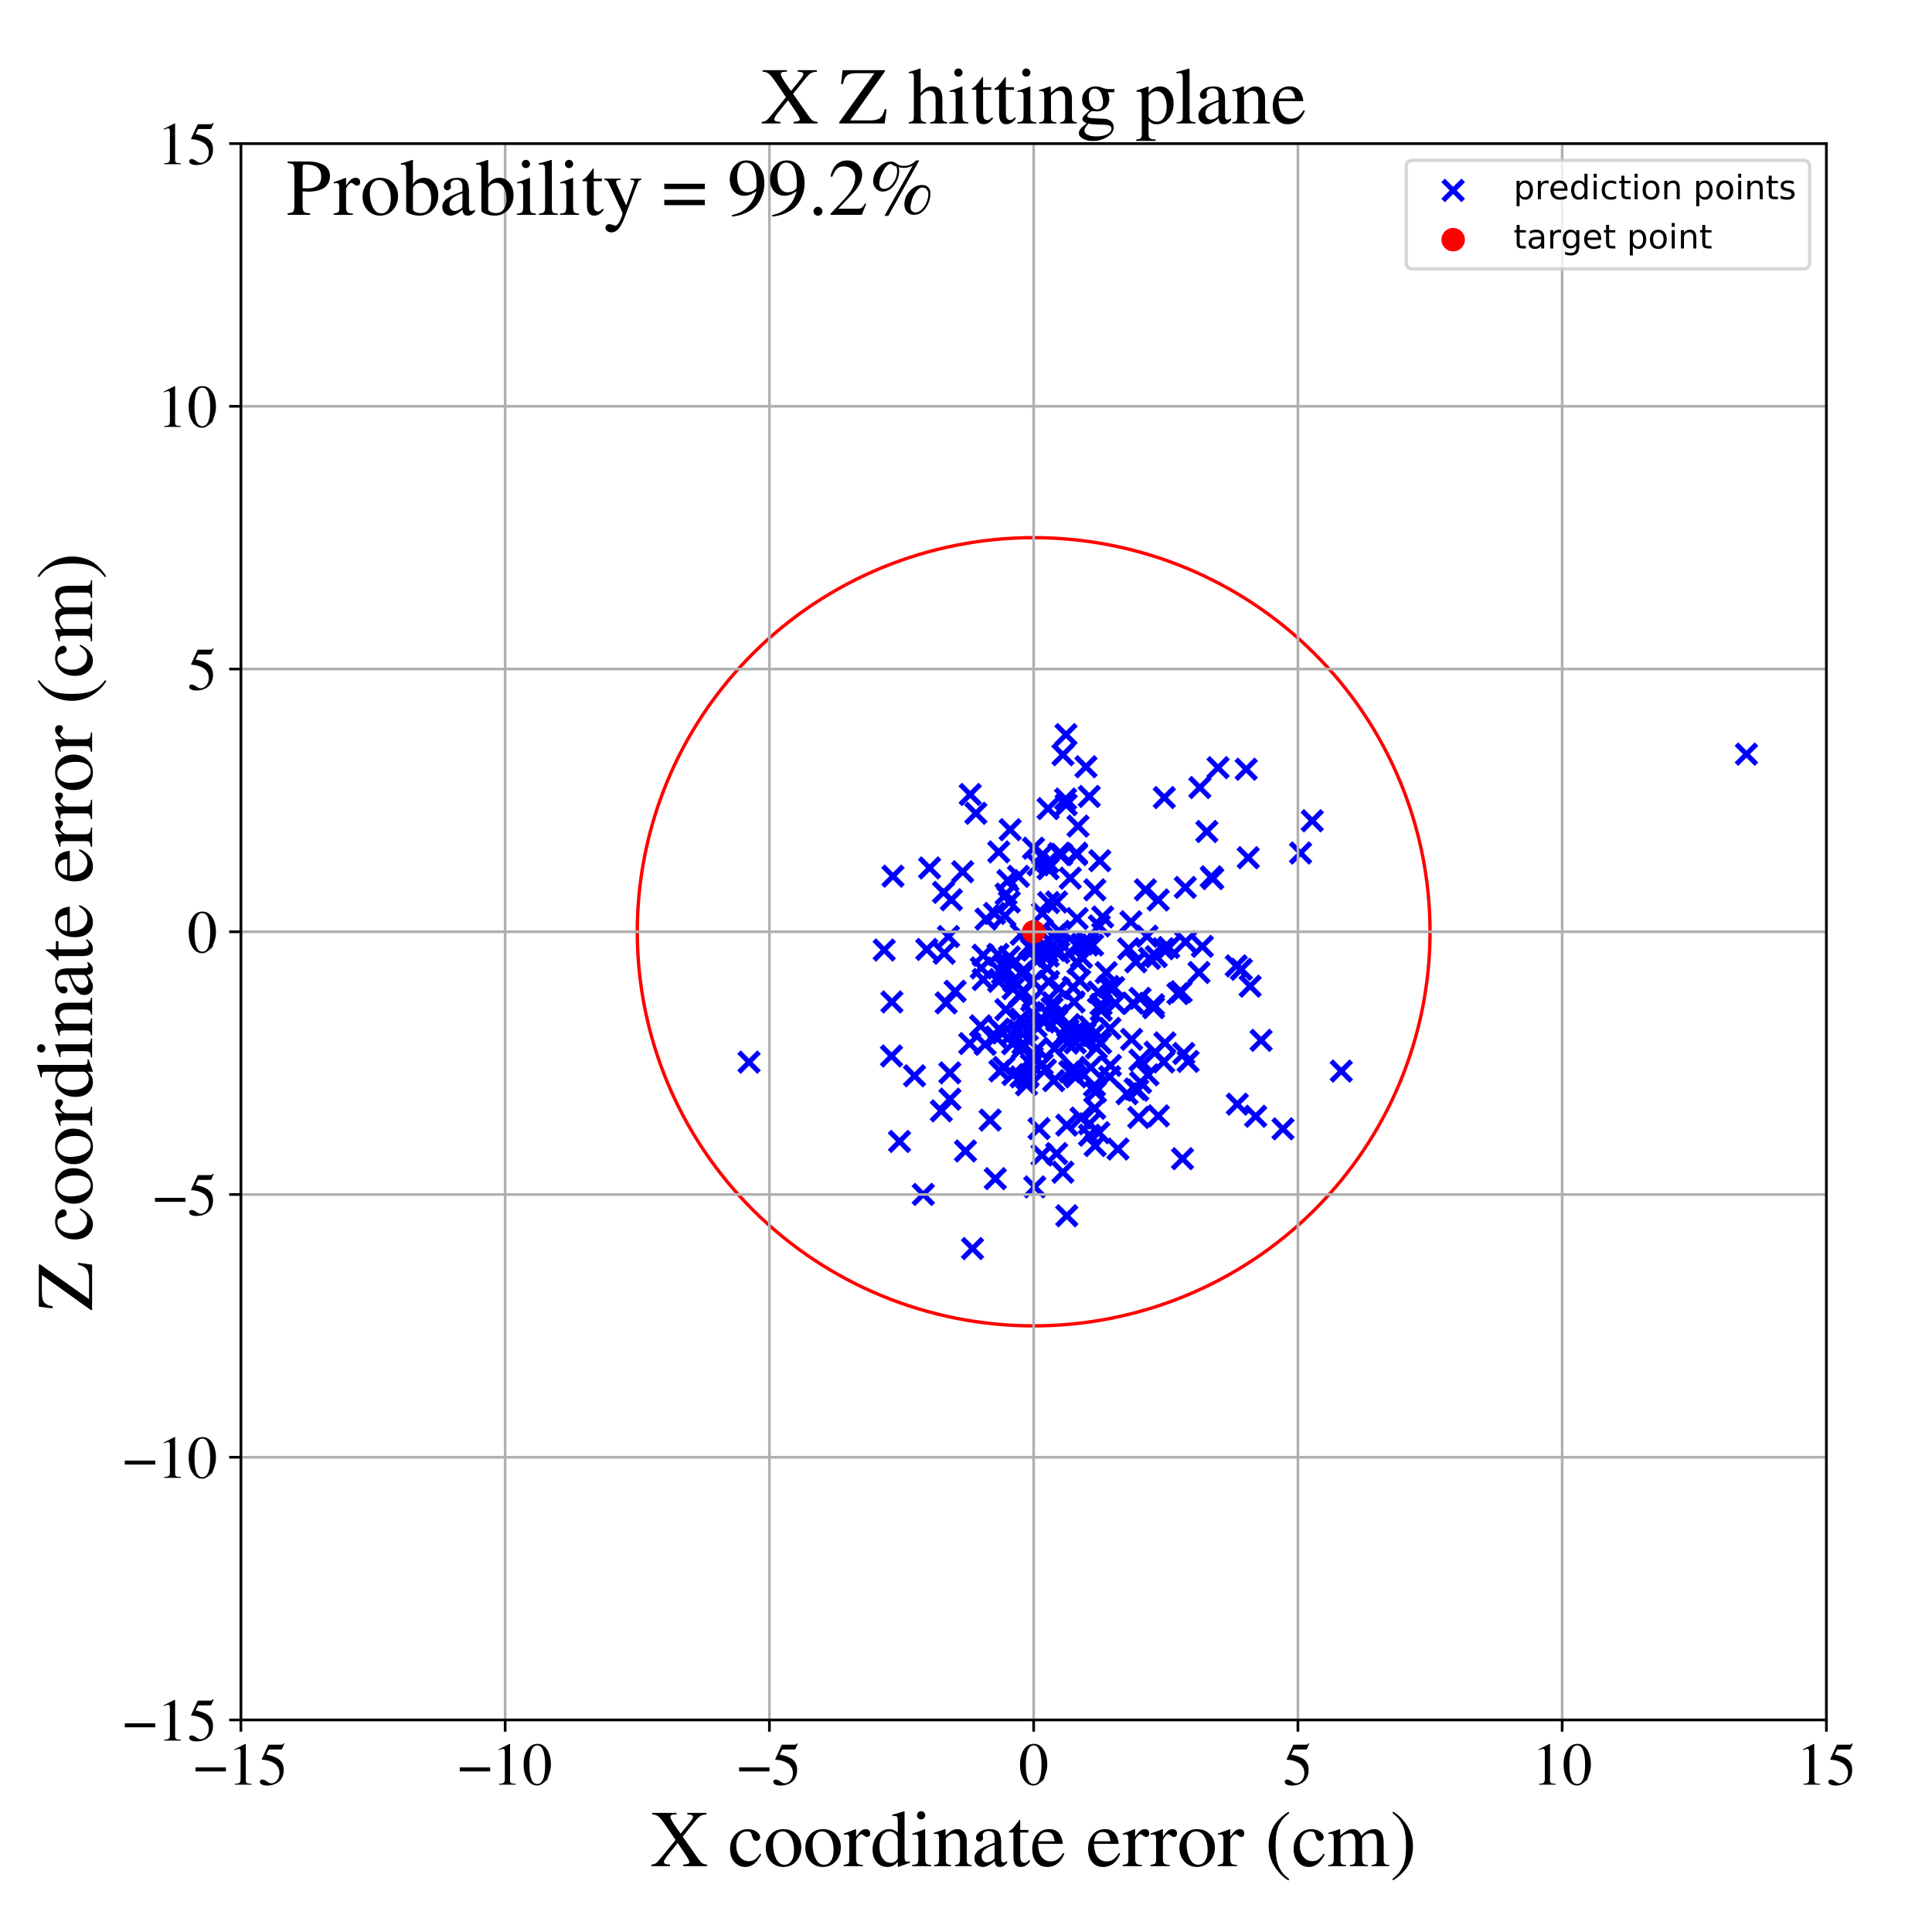 <?xml version="1.0" encoding="utf-8" standalone="no"?>
<!DOCTYPE svg PUBLIC "-//W3C//DTD SVG 1.1//EN"
  "http://www.w3.org/Graphics/SVG/1.1/DTD/svg11.dtd">
<!-- Created with matplotlib (https://matplotlib.org/) -->
<svg height="576pt" version="1.1" viewBox="0 0 576 576" width="576pt" xmlns="http://www.w3.org/2000/svg" xmlns:xlink="http://www.w3.org/1999/xlink">
 <defs>
  <style type="text/css">
*{stroke-linecap:butt;stroke-linejoin:round;}
  </style>
 </defs>
 <g id="figure_1">
  <g id="patch_1">
   <path d="M 0 576 
L 576 576 
L 576 0 
L 0 0 
z
" style="fill:#ffffff;"/>
  </g>
  <g id="axes_1">
   <g id="patch_2">
    <path d="M 71.822 512.784 
L 544.52 512.784 
L 544.52 42.802 
L 71.822 42.802 
z
" style="fill:#ffffff;"/>
   </g>
   <g id="PathCollection_1">
    <defs>
     <path d="M -3 3 
L 3 -3 
M -3 -3 
L 3 3 
" id="m312b04e63c" style="stroke:#0000ff;stroke-width:1.5;"/>
    </defs>
    <g clip-path="url(#p4beb49c60c)">
     <use style="fill:#0000ff;stroke:#0000ff;stroke-width:1.5;" x="308.899" xlink:href="#m312b04e63c" y="305.977"/>
     <use style="fill:#0000ff;stroke:#0000ff;stroke-width:1.5;" x="316.82" xlink:href="#m312b04e63c" y="308.954"/>
     <use style="fill:#0000ff;stroke:#0000ff;stroke-width:1.5;" x="319.965" xlink:href="#m312b04e63c" y="294.402"/>
     <use style="fill:#0000ff;stroke:#0000ff;stroke-width:1.5;" x="313.952" xlink:href="#m312b04e63c" y="298.956"/>
     <use style="fill:#0000ff;stroke:#0000ff;stroke-width:1.5;" x="310.149" xlink:href="#m312b04e63c" y="277.729"/>
     <use style="fill:#0000ff;stroke:#0000ff;stroke-width:1.5;" x="323.494" xlink:href="#m312b04e63c" y="308.093"/>
     <use style="fill:#0000ff;stroke:#0000ff;stroke-width:1.5;" x="316.876" xlink:href="#m312b04e63c" y="349.474"/>
     <use style="fill:#0000ff;stroke:#0000ff;stroke-width:1.5;" x="308.5" xlink:href="#m312b04e63c" y="353.862"/>
     <use style="fill:#0000ff;stroke:#0000ff;stroke-width:1.5;" x="281.502" xlink:href="#m312b04e63c" y="284.197"/>
     <use style="fill:#0000ff;stroke:#0000ff;stroke-width:1.5;" x="359.795" xlink:href="#m312b04e63c" y="247.904"/>
     <use style="fill:#0000ff;stroke:#0000ff;stroke-width:1.5;" x="300.929" xlink:href="#m312b04e63c" y="285.292"/>
     <use style="fill:#0000ff;stroke:#0000ff;stroke-width:1.5;" x="310.65" xlink:href="#m312b04e63c" y="344.348"/>
     <use style="fill:#0000ff;stroke:#0000ff;stroke-width:1.5;" x="346.949" xlink:href="#m312b04e63c" y="316.589"/>
     <use style="fill:#0000ff;stroke:#0000ff;stroke-width:1.5;" x="382.504" xlink:href="#m312b04e63c" y="336.556"/>
     <use style="fill:#0000ff;stroke:#0000ff;stroke-width:1.5;" x="314.375" xlink:href="#m312b04e63c" y="312.583"/>
     <use style="fill:#0000ff;stroke:#0000ff;stroke-width:1.5;" x="321.397" xlink:href="#m312b04e63c" y="246.286"/>
     <use style="fill:#0000ff;stroke:#0000ff;stroke-width:1.5;" x="314.142" xlink:href="#m312b04e63c" y="322.184"/>
     <use style="fill:#0000ff;stroke:#0000ff;stroke-width:1.5;" x="306.308" xlink:href="#m312b04e63c" y="306.976"/>
     <use style="fill:#0000ff;stroke:#0000ff;stroke-width:1.5;" x="301.16" xlink:href="#m312b04e63c" y="247.361"/>
     <use style="fill:#0000ff;stroke:#0000ff;stroke-width:1.5;" x="1020.021" xlink:href="#m312b04e63c" y="383.513"/>
     <use style="fill:#0000ff;stroke:#0000ff;stroke-width:1.5;" x="344.384" xlink:href="#m312b04e63c" y="313.7"/>
     <use style="fill:#0000ff;stroke:#0000ff;stroke-width:1.5;" x="325.9" xlink:href="#m312b04e63c" y="308.731"/>
     <use style="fill:#0000ff;stroke:#0000ff;stroke-width:1.5;" x="318.035" xlink:href="#m312b04e63c" y="335.44"/>
     <use style="fill:#0000ff;stroke:#0000ff;stroke-width:1.5;" x="304.456" xlink:href="#m312b04e63c" y="278.542"/>
     <use style="fill:#0000ff;stroke:#0000ff;stroke-width:1.5;" x="315.707" xlink:href="#m312b04e63c" y="254.505"/>
     <use style="fill:#0000ff;stroke:#0000ff;stroke-width:1.5;" x="299.249" xlink:href="#m312b04e63c" y="288.077"/>
     <use style="fill:#0000ff;stroke:#0000ff;stroke-width:1.5;" x="265.787" xlink:href="#m312b04e63c" y="314.83"/>
     <use style="fill:#0000ff;stroke:#0000ff;stroke-width:1.5;" x="298.979" xlink:href="#m312b04e63c" y="307.96"/>
     <use style="fill:#0000ff;stroke:#0000ff;stroke-width:1.5;" x="289.936" xlink:href="#m312b04e63c" y="372.235"/>
     <use style="fill:#0000ff;stroke:#0000ff;stroke-width:1.5;" x="321.134" xlink:href="#m312b04e63c" y="273.85"/>
     <use style="fill:#0000ff;stroke:#0000ff;stroke-width:1.5;" x="391.231" xlink:href="#m312b04e63c" y="244.706"/>
     <use style="fill:#0000ff;stroke:#0000ff;stroke-width:1.5;" x="327.475" xlink:href="#m312b04e63c" y="295.766"/>
     <use style="fill:#0000ff;stroke:#0000ff;stroke-width:1.5;" x="346.748" xlink:href="#m312b04e63c" y="282.857"/>
     <use style="fill:#0000ff;stroke:#0000ff;stroke-width:1.5;" x="300.919" xlink:href="#m312b04e63c" y="268.914"/>
     <use style="fill:#0000ff;stroke:#0000ff;stroke-width:1.5;" x="304.374" xlink:href="#m312b04e63c" y="290.021"/>
     <use style="fill:#0000ff;stroke:#0000ff;stroke-width:1.5;" x="304.127" xlink:href="#m312b04e63c" y="296.886"/>
     <use style="fill:#0000ff;stroke:#0000ff;stroke-width:1.5;" x="341.949" xlink:href="#m312b04e63c" y="279.128"/>
     <use style="fill:#0000ff;stroke:#0000ff;stroke-width:1.5;" x="315.304" xlink:href="#m312b04e63c" y="280.318"/>
     <use style="fill:#0000ff;stroke:#0000ff;stroke-width:1.5;" x="287.013" xlink:href="#m312b04e63c" y="259.9"/>
     <use style="fill:#0000ff;stroke:#0000ff;stroke-width:1.5;" x="337.167" xlink:href="#m312b04e63c" y="274.813"/>
     <use style="fill:#0000ff;stroke:#0000ff;stroke-width:1.5;" x="305.282" xlink:href="#m312b04e63c" y="289.266"/>
     <use style="fill:#0000ff;stroke:#0000ff;stroke-width:1.5;" x="277.149" xlink:href="#m312b04e63c" y="258.77"/>
     <use style="fill:#0000ff;stroke:#0000ff;stroke-width:1.5;" x="332.505" xlink:href="#m312b04e63c" y="299.115"/>
     <use style="fill:#0000ff;stroke:#0000ff;stroke-width:1.5;" x="357.719" xlink:href="#m312b04e63c" y="234.793"/>
     <use style="fill:#0000ff;stroke:#0000ff;stroke-width:1.5;" x="292.344" xlink:href="#m312b04e63c" y="305.843"/>
     <use style="fill:#0000ff;stroke:#0000ff;stroke-width:1.5;" x="324.331" xlink:href="#m312b04e63c" y="280.939"/>
     <use style="fill:#0000ff;stroke:#0000ff;stroke-width:1.5;" x="363.143" xlink:href="#m312b04e63c" y="228.869"/>
     <use style="fill:#0000ff;stroke:#0000ff;stroke-width:1.5;" x="310.494" xlink:href="#m312b04e63c" y="284.224"/>
     <use style="fill:#0000ff;stroke:#0000ff;stroke-width:1.5;" x="353.372" xlink:href="#m312b04e63c" y="264.574"/>
     <use style="fill:#0000ff;stroke:#0000ff;stroke-width:1.5;" x="297.871" xlink:href="#m312b04e63c" y="306.793"/>
     <use style="fill:#0000ff;stroke:#0000ff;stroke-width:1.5;" x="322.234" xlink:href="#m312b04e63c" y="308.96"/>
     <use style="fill:#0000ff;stroke:#0000ff;stroke-width:1.5;" x="283.635" xlink:href="#m312b04e63c" y="268.259"/>
     <use style="fill:#0000ff;stroke:#0000ff;stroke-width:1.5;" x="325.199" xlink:href="#m312b04e63c" y="318.234"/>
     <use style="fill:#0000ff;stroke:#0000ff;stroke-width:1.5;" x="320.227" xlink:href="#m312b04e63c" y="298.71"/>
     <use style="fill:#0000ff;stroke:#0000ff;stroke-width:1.5;" x="309.28" xlink:href="#m312b04e63c" y="312.684"/>
     <use style="fill:#0000ff;stroke:#0000ff;stroke-width:1.5;" x="342.253" xlink:href="#m312b04e63c" y="320.443"/>
     <use style="fill:#0000ff;stroke:#0000ff;stroke-width:1.5;" x="297.534" xlink:href="#m312b04e63c" y="284.55"/>
     <use style="fill:#0000ff;stroke:#0000ff;stroke-width:1.5;" x="322.646" xlink:href="#m312b04e63c" y="281.462"/>
     <use style="fill:#0000ff;stroke:#0000ff;stroke-width:1.5;" x="374.361" xlink:href="#m312b04e63c" y="332.8"/>
     <use style="fill:#0000ff;stroke:#0000ff;stroke-width:1.5;" x="354.208" xlink:href="#m312b04e63c" y="316.433"/>
     <use style="fill:#0000ff;stroke:#0000ff;stroke-width:1.5;" x="312.51" xlink:href="#m312b04e63c" y="285.03"/>
     <use style="fill:#0000ff;stroke:#0000ff;stroke-width:1.5;" x="372.708" xlink:href="#m312b04e63c" y="294.016"/>
     <use style="fill:#0000ff;stroke:#0000ff;stroke-width:1.5;" x="330.83" xlink:href="#m312b04e63c" y="321.008"/>
     <use style="fill:#0000ff;stroke:#0000ff;stroke-width:1.5;" x="317.862" xlink:href="#m312b04e63c" y="239.913"/>
     <use style="fill:#0000ff;stroke:#0000ff;stroke-width:1.5;" x="320.927" xlink:href="#m312b04e63c" y="281.8"/>
     <use style="fill:#0000ff;stroke:#0000ff;stroke-width:1.5;" x="283.179" xlink:href="#m312b04e63c" y="319.86"/>
     <use style="fill:#0000ff;stroke:#0000ff;stroke-width:1.5;" x="308.029" xlink:href="#m312b04e63c" y="302.242"/>
     <use style="fill:#0000ff;stroke:#0000ff;stroke-width:1.5;" x="282.778" xlink:href="#m312b04e63c" y="279.218"/>
     <use style="fill:#0000ff;stroke:#0000ff;stroke-width:1.5;" x="322.42" xlink:href="#m312b04e63c" y="285.405"/>
     <use style="fill:#0000ff;stroke:#0000ff;stroke-width:1.5;" x="266.224" xlink:href="#m312b04e63c" y="261.216"/>
     <use style="fill:#0000ff;stroke:#0000ff;stroke-width:1.5;" x="348.418" xlink:href="#m312b04e63c" y="282.489"/>
     <use style="fill:#0000ff;stroke:#0000ff;stroke-width:1.5;" x="265.907" xlink:href="#m312b04e63c" y="298.721"/>
     <use style="fill:#0000ff;stroke:#0000ff;stroke-width:1.5;" x="324.222" xlink:href="#m312b04e63c" y="281.754"/>
     <use style="fill:#0000ff;stroke:#0000ff;stroke-width:1.5;" x="284.756" xlink:href="#m312b04e63c" y="295.524"/>
     <use style="fill:#0000ff;stroke:#0000ff;stroke-width:1.5;" x="331.053" xlink:href="#m312b04e63c" y="317.644"/>
     <use style="fill:#0000ff;stroke:#0000ff;stroke-width:1.5;" x="337.37" xlink:href="#m312b04e63c" y="309.873"/>
     <use style="fill:#0000ff;stroke:#0000ff;stroke-width:1.5;" x="309.211" xlink:href="#m312b04e63c" y="286.386"/>
     <use style="fill:#0000ff;stroke:#0000ff;stroke-width:1.5;" x="312.643" xlink:href="#m312b04e63c" y="269.084"/>
     <use style="fill:#0000ff;stroke:#0000ff;stroke-width:1.5;" x="314.997" xlink:href="#m312b04e63c" y="268.914"/>
     <use style="fill:#0000ff;stroke:#0000ff;stroke-width:1.5;" x="336.003" xlink:href="#m312b04e63c" y="326.069"/>
     <use style="fill:#0000ff;stroke:#0000ff;stroke-width:1.5;" x="268.175" xlink:href="#m312b04e63c" y="340.304"/>
     <use style="fill:#0000ff;stroke:#0000ff;stroke-width:1.5;" x="317.817" xlink:href="#m312b04e63c" y="219.013"/>
     <use style="fill:#0000ff;stroke:#0000ff;stroke-width:1.5;" x="361.121" xlink:href="#m312b04e63c" y="261.412"/>
     <use style="fill:#0000ff;stroke:#0000ff;stroke-width:1.5;" x="293.142" xlink:href="#m312b04e63c" y="292.033"/>
     <use style="fill:#0000ff;stroke:#0000ff;stroke-width:1.5;" x="345.311" xlink:href="#m312b04e63c" y="268.314"/>
     <use style="fill:#0000ff;stroke:#0000ff;stroke-width:1.5;" x="338.623" xlink:href="#m312b04e63c" y="286.757"/>
     <use style="fill:#0000ff;stroke:#0000ff;stroke-width:1.5;" x="352.551" xlink:href="#m312b04e63c" y="345.452"/>
     <use style="fill:#0000ff;stroke:#0000ff;stroke-width:1.5;" x="344.713" xlink:href="#m312b04e63c" y="285.206"/>
     <use style="fill:#0000ff;stroke:#0000ff;stroke-width:1.5;" x="298.093" xlink:href="#m312b04e63c" y="319.268"/>
     <use style="fill:#0000ff;stroke:#0000ff;stroke-width:1.5;" x="321.369" xlink:href="#m312b04e63c" y="287.174"/>
     <use style="fill:#0000ff;stroke:#0000ff;stroke-width:1.5;" x="299.875" xlink:href="#m312b04e63c" y="300.995"/>
     <use style="fill:#0000ff;stroke:#0000ff;stroke-width:1.5;" x="302.083" xlink:href="#m312b04e63c" y="287.295"/>
     <use style="fill:#0000ff;stroke:#0000ff;stroke-width:1.5;" x="328.269" xlink:href="#m312b04e63c" y="299.473"/>
     <use style="fill:#0000ff;stroke:#0000ff;stroke-width:1.5;" x="368.57" xlink:href="#m312b04e63c" y="287.962"/>
     <use style="fill:#0000ff;stroke:#0000ff;stroke-width:1.5;" x="320.587" xlink:href="#m312b04e63c" y="310.905"/>
     <use style="fill:#0000ff;stroke:#0000ff;stroke-width:1.5;" x="357.463" xlink:href="#m312b04e63c" y="289.934"/>
     <use style="fill:#0000ff;stroke:#0000ff;stroke-width:1.5;" x="333.31" xlink:href="#m312b04e63c" y="342.566"/>
     <use style="fill:#0000ff;stroke:#0000ff;stroke-width:1.5;" x="319.787" xlink:href="#m312b04e63c" y="319.974"/>
     <use style="fill:#0000ff;stroke:#0000ff;stroke-width:1.5;" x="318.721" xlink:href="#m312b04e63c" y="305.454"/>
     <use style="fill:#0000ff;stroke:#0000ff;stroke-width:1.5;" x="318.941" xlink:href="#m312b04e63c" y="319.515"/>
     <use style="fill:#0000ff;stroke:#0000ff;stroke-width:1.5;" x="306.518" xlink:href="#m312b04e63c" y="320.832"/>
     <use style="fill:#0000ff;stroke:#0000ff;stroke-width:1.5;" x="352.931" xlink:href="#m312b04e63c" y="314.08"/>
     <use style="fill:#0000ff;stroke:#0000ff;stroke-width:1.5;" x="282.076" xlink:href="#m312b04e63c" y="299.002"/>
     <use style="fill:#0000ff;stroke:#0000ff;stroke-width:1.5;" x="304.755" xlink:href="#m312b04e63c" y="312.464"/>
     <use style="fill:#0000ff;stroke:#0000ff;stroke-width:1.5;" x="307.939" xlink:href="#m312b04e63c" y="292.517"/>
     <use style="fill:#0000ff;stroke:#0000ff;stroke-width:1.5;" x="330.931" xlink:href="#m312b04e63c" y="306.606"/>
     <use style="fill:#0000ff;stroke:#0000ff;stroke-width:1.5;" x="317.696" xlink:href="#m312b04e63c" y="238.219"/>
     <use style="fill:#0000ff;stroke:#0000ff;stroke-width:1.5;" x="324.811" xlink:href="#m312b04e63c" y="338.446"/>
     <use style="fill:#0000ff;stroke:#0000ff;stroke-width:1.5;" x="387.744" xlink:href="#m312b04e63c" y="254.31"/>
     <use style="fill:#0000ff;stroke:#0000ff;stroke-width:1.5;" x="296.515" xlink:href="#m312b04e63c" y="272.329"/>
     <use style="fill:#0000ff;stroke:#0000ff;stroke-width:1.5;" x="307.965" xlink:href="#m312b04e63c" y="283.255"/>
     <use style="fill:#0000ff;stroke:#0000ff;stroke-width:1.5;" x="332.027" xlink:href="#m312b04e63c" y="294.426"/>
     <use style="fill:#0000ff;stroke:#0000ff;stroke-width:1.5;" x="319.085" xlink:href="#m312b04e63c" y="261.812"/>
     <use style="fill:#0000ff;stroke:#0000ff;stroke-width:1.5;" x="339.191" xlink:href="#m312b04e63c" y="325.022"/>
     <use style="fill:#0000ff;stroke:#0000ff;stroke-width:1.5;" x="280.643" xlink:href="#m312b04e63c" y="331.197"/>
     <use style="fill:#0000ff;stroke:#0000ff;stroke-width:1.5;" x="326.409" xlink:href="#m312b04e63c" y="265.289"/>
     <use style="fill:#0000ff;stroke:#0000ff;stroke-width:1.5;" x="324.977" xlink:href="#m312b04e63c" y="306.135"/>
     <use style="fill:#0000ff;stroke:#0000ff;stroke-width:1.5;" x="371.533" xlink:href="#m312b04e63c" y="229.336"/>
     <use style="fill:#0000ff;stroke:#0000ff;stroke-width:1.5;" x="353.458" xlink:href="#m312b04e63c" y="280.789"/>
     <use style="fill:#0000ff;stroke:#0000ff;stroke-width:1.5;" x="520.677" xlink:href="#m312b04e63c" y="224.838"/>
     <use style="fill:#0000ff;stroke:#0000ff;stroke-width:1.5;" x="299.312" xlink:href="#m312b04e63c" y="318.246"/>
     <use style="fill:#0000ff;stroke:#0000ff;stroke-width:1.5;" x="296.894" xlink:href="#m312b04e63c" y="309.125"/>
     <use style="fill:#0000ff;stroke:#0000ff;stroke-width:1.5;" x="307.762" xlink:href="#m312b04e63c" y="315.244"/>
     <use style="fill:#0000ff;stroke:#0000ff;stroke-width:1.5;" x="263.617" xlink:href="#m312b04e63c" y="283.233"/>
     <use style="fill:#0000ff;stroke:#0000ff;stroke-width:1.5;" x="315.767" xlink:href="#m312b04e63c" y="277.643"/>
     <use style="fill:#0000ff;stroke:#0000ff;stroke-width:1.5;" x="320.694" xlink:href="#m312b04e63c" y="321.053"/>
     <use style="fill:#0000ff;stroke:#0000ff;stroke-width:1.5;" x="339.85" xlink:href="#m312b04e63c" y="316.07"/>
     <use style="fill:#0000ff;stroke:#0000ff;stroke-width:1.5;" x="315.033" xlink:href="#m312b04e63c" y="304.215"/>
     <use style="fill:#0000ff;stroke:#0000ff;stroke-width:1.5;" x="306.965" xlink:href="#m312b04e63c" y="282.018"/>
     <use style="fill:#0000ff;stroke:#0000ff;stroke-width:1.5;" x="343.896" xlink:href="#m312b04e63c" y="299.548"/>
     <use style="fill:#0000ff;stroke:#0000ff;stroke-width:1.5;" x="299.948" xlink:href="#m312b04e63c" y="266.552"/>
     <use style="fill:#0000ff;stroke:#0000ff;stroke-width:1.5;" x="320.38" xlink:href="#m312b04e63c" y="307.749"/>
     <use style="fill:#0000ff;stroke:#0000ff;stroke-width:1.5;" x="315.69" xlink:href="#m312b04e63c" y="294.729"/>
     <use style="fill:#0000ff;stroke:#0000ff;stroke-width:1.5;" x="320.97" xlink:href="#m312b04e63c" y="254.788"/>
     <use style="fill:#0000ff;stroke:#0000ff;stroke-width:1.5;" x="276.302" xlink:href="#m312b04e63c" y="283.054"/>
     <use style="fill:#0000ff;stroke:#0000ff;stroke-width:1.5;" x="303.962" xlink:href="#m312b04e63c" y="296.594"/>
     <use style="fill:#0000ff;stroke:#0000ff;stroke-width:1.5;" x="328.313" xlink:href="#m312b04e63c" y="301.203"/>
     <use style="fill:#0000ff;stroke:#0000ff;stroke-width:1.5;" x="324.78" xlink:href="#m312b04e63c" y="335.044"/>
     <use style="fill:#0000ff;stroke:#0000ff;stroke-width:1.5;" x="327.604" xlink:href="#m312b04e63c" y="337.693"/>
     <use style="fill:#0000ff;stroke:#0000ff;stroke-width:1.5;" x="341.486" xlink:href="#m312b04e63c" y="265.287"/>
     <use style="fill:#0000ff;stroke:#0000ff;stroke-width:1.5;" x="326.595" xlink:href="#m312b04e63c" y="325.534"/>
     <use style="fill:#0000ff;stroke:#0000ff;stroke-width:1.5;" x="347.12" xlink:href="#m312b04e63c" y="237.789"/>
     <use style="fill:#0000ff;stroke:#0000ff;stroke-width:1.5;" x="327.743" xlink:href="#m312b04e63c" y="276.046"/>
     <use style="fill:#0000ff;stroke:#0000ff;stroke-width:1.5;" x="283.209" xlink:href="#m312b04e63c" y="327.708"/>
     <use style="fill:#0000ff;stroke:#0000ff;stroke-width:1.5;" x="323.762" xlink:href="#m312b04e63c" y="228.601"/>
     <use style="fill:#0000ff;stroke:#0000ff;stroke-width:1.5;" x="322.278" xlink:href="#m312b04e63c" y="333.33"/>
     <use style="fill:#0000ff;stroke:#0000ff;stroke-width:1.5;" x="323.3" xlink:href="#m312b04e63c" y="310.56"/>
     <use style="fill:#0000ff;stroke:#0000ff;stroke-width:1.5;" x="320.943" xlink:href="#m312b04e63c" y="254.374"/>
     <use style="fill:#0000ff;stroke:#0000ff;stroke-width:1.5;" x="287.838" xlink:href="#m312b04e63c" y="343.147"/>
     <use style="fill:#0000ff;stroke:#0000ff;stroke-width:1.5;" x="306.092" xlink:href="#m312b04e63c" y="321.412"/>
     <use style="fill:#0000ff;stroke:#0000ff;stroke-width:1.5;" x="312.465" xlink:href="#m312b04e63c" y="241.076"/>
     <use style="fill:#0000ff;stroke:#0000ff;stroke-width:1.5;" x="301.689" xlink:href="#m312b04e63c" y="308.254"/>
     <use style="fill:#0000ff;stroke:#0000ff;stroke-width:1.5;" x="309.482" xlink:href="#m312b04e63c" y="257.832"/>
     <use style="fill:#0000ff;stroke:#0000ff;stroke-width:1.5;" x="336.479" xlink:href="#m312b04e63c" y="282.861"/>
     <use style="fill:#0000ff;stroke:#0000ff;stroke-width:1.5;" x="375.972" xlink:href="#m312b04e63c" y="310.168"/>
     <use style="fill:#0000ff;stroke:#0000ff;stroke-width:1.5;" x="311.197" xlink:href="#m312b04e63c" y="304.69"/>
     <use style="fill:#0000ff;stroke:#0000ff;stroke-width:1.5;" x="310.897" xlink:href="#m312b04e63c" y="254.791"/>
     <use style="fill:#0000ff;stroke:#0000ff;stroke-width:1.5;" x="297.76" xlink:href="#m312b04e63c" y="253.991"/>
     <use style="fill:#0000ff;stroke:#0000ff;stroke-width:1.5;" x="312.209" xlink:href="#m312b04e63c" y="301.888"/>
     <use style="fill:#0000ff;stroke:#0000ff;stroke-width:1.5;" x="305.266" xlink:href="#m312b04e63c" y="295.706"/>
     <use style="fill:#0000ff;stroke:#0000ff;stroke-width:1.5;" x="281.296" xlink:href="#m312b04e63c" y="266.047"/>
     <use style="fill:#0000ff;stroke:#0000ff;stroke-width:1.5;" x="399.885" xlink:href="#m312b04e63c" y="319.332"/>
     <use style="fill:#0000ff;stroke:#0000ff;stroke-width:1.5;" x="293.712" xlink:href="#m312b04e63c" y="311.356"/>
     <use style="fill:#0000ff;stroke:#0000ff;stroke-width:1.5;" x="303.863" xlink:href="#m312b04e63c" y="307.25"/>
     <use style="fill:#0000ff;stroke:#0000ff;stroke-width:1.5;" x="289.261" xlink:href="#m312b04e63c" y="236.861"/>
     <use style="fill:#0000ff;stroke:#0000ff;stroke-width:1.5;" x="272.658" xlink:href="#m312b04e63c" y="320.741"/>
     <use style="fill:#0000ff;stroke:#0000ff;stroke-width:1.5;" x="328.116" xlink:href="#m312b04e63c" y="310.954"/>
     <use style="fill:#0000ff;stroke:#0000ff;stroke-width:1.5;" x="315.678" xlink:href="#m312b04e63c" y="283.981"/>
     <use style="fill:#0000ff;stroke:#0000ff;stroke-width:1.5;" x="301.897" xlink:href="#m312b04e63c" y="311.167"/>
     <use style="fill:#0000ff;stroke:#0000ff;stroke-width:1.5;" x="304.96" xlink:href="#m312b04e63c" y="311.131"/>
     <use style="fill:#0000ff;stroke:#0000ff;stroke-width:1.5;" x="312.467" xlink:href="#m312b04e63c" y="259.011"/>
     <use style="fill:#0000ff;stroke:#0000ff;stroke-width:1.5;" x="329.803" xlink:href="#m312b04e63c" y="289.965"/>
     <use style="fill:#0000ff;stroke:#0000ff;stroke-width:1.5;" x="275.267" xlink:href="#m312b04e63c" y="356.101"/>
     <use style="fill:#0000ff;stroke:#0000ff;stroke-width:1.5;" x="302.043" xlink:href="#m312b04e63c" y="294.758"/>
     <use style="fill:#0000ff;stroke:#0000ff;stroke-width:1.5;" x="297.75" xlink:href="#m312b04e63c" y="292.569"/>
     <use style="fill:#0000ff;stroke:#0000ff;stroke-width:1.5;" x="351.179" xlink:href="#m312b04e63c" y="296.241"/>
     <use style="fill:#0000ff;stroke:#0000ff;stroke-width:1.5;" x="310.731" xlink:href="#m312b04e63c" y="317.251"/>
     <use style="fill:#0000ff;stroke:#0000ff;stroke-width:1.5;" x="313.65" xlink:href="#m312b04e63c" y="300.555"/>
     <use style="fill:#0000ff;stroke:#0000ff;stroke-width:1.5;" x="315.258" xlink:href="#m312b04e63c" y="283.148"/>
     <use style="fill:#0000ff;stroke:#0000ff;stroke-width:1.5;" x="290.937" xlink:href="#m312b04e63c" y="242.466"/>
     <use style="fill:#0000ff;stroke:#0000ff;stroke-width:1.5;" x="316.532" xlink:href="#m312b04e63c" y="254.72"/>
     <use style="fill:#0000ff;stroke:#0000ff;stroke-width:1.5;" x="326.856" xlink:href="#m312b04e63c" y="312.41"/>
     <use style="fill:#0000ff;stroke:#0000ff;stroke-width:1.5;" x="361.557" xlink:href="#m312b04e63c" y="261.941"/>
     <use style="fill:#0000ff;stroke:#0000ff;stroke-width:1.5;" x="309.781" xlink:href="#m312b04e63c" y="336.474"/>
     <use style="fill:#0000ff;stroke:#0000ff;stroke-width:1.5;" x="326.381" xlink:href="#m312b04e63c" y="330.435"/>
     <use style="fill:#0000ff;stroke:#0000ff;stroke-width:1.5;" x="345.348" xlink:href="#m312b04e63c" y="332.678"/>
     <use style="fill:#0000ff;stroke:#0000ff;stroke-width:1.5;" x="327.895" xlink:href="#m312b04e63c" y="256.612"/>
     <use style="fill:#0000ff;stroke:#0000ff;stroke-width:1.5;" x="318.436" xlink:href="#m312b04e63c" y="307.072"/>
     <use style="fill:#0000ff;stroke:#0000ff;stroke-width:1.5;" x="312.645" xlink:href="#m312b04e63c" y="292.649"/>
     <use style="fill:#0000ff;stroke:#0000ff;stroke-width:1.5;" x="307.583" xlink:href="#m312b04e63c" y="298.275"/>
     <use style="fill:#0000ff;stroke:#0000ff;stroke-width:1.5;" x="310.508" xlink:href="#m312b04e63c" y="282.175"/>
     <use style="fill:#0000ff;stroke:#0000ff;stroke-width:1.5;" x="321.88" xlink:href="#m312b04e63c" y="292.331"/>
     <use style="fill:#0000ff;stroke:#0000ff;stroke-width:1.5;" x="302.175" xlink:href="#m312b04e63c" y="292.456"/>
     <use style="fill:#0000ff;stroke:#0000ff;stroke-width:1.5;" x="347.301" xlink:href="#m312b04e63c" y="310.924"/>
     <use style="fill:#0000ff;stroke:#0000ff;stroke-width:1.5;" x="295.189" xlink:href="#m312b04e63c" y="333.932"/>
     <use style="fill:#0000ff;stroke:#0000ff;stroke-width:1.5;" x="293.968" xlink:href="#m312b04e63c" y="274.023"/>
     <use style="fill:#0000ff;stroke:#0000ff;stroke-width:1.5;" x="311.161" xlink:href="#m312b04e63c" y="304.345"/>
     <use style="fill:#0000ff;stroke:#0000ff;stroke-width:1.5;" x="325.752" xlink:href="#m312b04e63c" y="281.751"/>
     <use style="fill:#0000ff;stroke:#0000ff;stroke-width:1.5;" x="337.811" xlink:href="#m312b04e63c" y="299.119"/>
     <use style="fill:#0000ff;stroke:#0000ff;stroke-width:1.5;" x="314.456" xlink:href="#m312b04e63c" y="283.334"/>
     <use style="fill:#0000ff;stroke:#0000ff;stroke-width:1.5;" x="358.477" xlink:href="#m312b04e63c" y="282.152"/>
     <use style="fill:#0000ff;stroke:#0000ff;stroke-width:1.5;" x="223.312" xlink:href="#m312b04e63c" y="316.658"/>
     <use style="fill:#0000ff;stroke:#0000ff;stroke-width:1.5;" x="316.904" xlink:href="#m312b04e63c" y="225.01"/>
     <use style="fill:#0000ff;stroke:#0000ff;stroke-width:1.5;" x="304.387" xlink:href="#m312b04e63c" y="321.05"/>
     <use style="fill:#0000ff;stroke:#0000ff;stroke-width:1.5;" x="312.419" xlink:href="#m312b04e63c" y="257.068"/>
     <use style="fill:#0000ff;stroke:#0000ff;stroke-width:1.5;" x="339.492" xlink:href="#m312b04e63c" y="333.153"/>
     <use style="fill:#0000ff;stroke:#0000ff;stroke-width:1.5;" x="338.414" xlink:href="#m312b04e63c" y="324.694"/>
     <use style="fill:#0000ff;stroke:#0000ff;stroke-width:1.5;" x="307.539" xlink:href="#m312b04e63c" y="283"/>
     <use style="fill:#0000ff;stroke:#0000ff;stroke-width:1.5;" x="343.911" xlink:href="#m312b04e63c" y="300.428"/>
     <use style="fill:#0000ff;stroke:#0000ff;stroke-width:1.5;" x="320.233" xlink:href="#m312b04e63c" y="318.592"/>
     <use style="fill:#0000ff;stroke:#0000ff;stroke-width:1.5;" x="352.139" xlink:href="#m312b04e63c" y="295.67"/>
     <use style="fill:#0000ff;stroke:#0000ff;stroke-width:1.5;" x="326.502" xlink:href="#m312b04e63c" y="341.54"/>
     <use style="fill:#0000ff;stroke:#0000ff;stroke-width:1.5;" x="299.617" xlink:href="#m312b04e63c" y="273.034"/>
     <use style="fill:#0000ff;stroke:#0000ff;stroke-width:1.5;" x="342.725" xlink:href="#m312b04e63c" y="285.739"/>
     <use style="fill:#0000ff;stroke:#0000ff;stroke-width:1.5;" x="300.49" xlink:href="#m312b04e63c" y="262.527"/>
     <use style="fill:#0000ff;stroke:#0000ff;stroke-width:1.5;" x="315.014" xlink:href="#m312b04e63c" y="343.927"/>
     <use style="fill:#0000ff;stroke:#0000ff;stroke-width:1.5;" x="311.668" xlink:href="#m312b04e63c" y="318.986"/>
     <use style="fill:#0000ff;stroke:#0000ff;stroke-width:1.5;" x="324.743" xlink:href="#m312b04e63c" y="237.444"/>
     <use style="fill:#0000ff;stroke:#0000ff;stroke-width:1.5;" x="298.864" xlink:href="#m312b04e63c" y="290.219"/>
     <use style="fill:#0000ff;stroke:#0000ff;stroke-width:1.5;" x="370.09" xlink:href="#m312b04e63c" y="288.994"/>
     <use style="fill:#0000ff;stroke:#0000ff;stroke-width:1.5;" x="318.3" xlink:href="#m312b04e63c" y="310.991"/>
     <use style="fill:#0000ff;stroke:#0000ff;stroke-width:1.5;" x="312.229" xlink:href="#m312b04e63c" y="288.735"/>
     <use style="fill:#0000ff;stroke:#0000ff;stroke-width:1.5;" x="368.885" xlink:href="#m312b04e63c" y="329.192"/>
     <use style="fill:#0000ff;stroke:#0000ff;stroke-width:1.5;" x="304.328" xlink:href="#m312b04e63c" y="303.789"/>
     <use style="fill:#0000ff;stroke:#0000ff;stroke-width:1.5;" x="340.049" xlink:href="#m312b04e63c" y="322.744"/>
     <use style="fill:#0000ff;stroke:#0000ff;stroke-width:1.5;" x="330.451" xlink:href="#m312b04e63c" y="294.117"/>
     <use style="fill:#0000ff;stroke:#0000ff;stroke-width:1.5;" x="328.754" xlink:href="#m312b04e63c" y="273.372"/>
     <use style="fill:#0000ff;stroke:#0000ff;stroke-width:1.5;" x="318.041" xlink:href="#m312b04e63c" y="362.462"/>
     <use style="fill:#0000ff;stroke:#0000ff;stroke-width:1.5;" x="301.988" xlink:href="#m312b04e63c" y="320.365"/>
     <use style="fill:#0000ff;stroke:#0000ff;stroke-width:1.5;" x="339.891" xlink:href="#m312b04e63c" y="297.648"/>
     <use style="fill:#0000ff;stroke:#0000ff;stroke-width:1.5;" x="314.479" xlink:href="#m312b04e63c" y="278.804"/>
     <use style="fill:#0000ff;stroke:#0000ff;stroke-width:1.5;" x="310.787" xlink:href="#m312b04e63c" y="272.281"/>
     <use style="fill:#0000ff;stroke:#0000ff;stroke-width:1.5;" x="326.302" xlink:href="#m312b04e63c" y="323.663"/>
     <use style="fill:#0000ff;stroke:#0000ff;stroke-width:1.5;" x="303.641" xlink:href="#m312b04e63c" y="261.265"/>
     <use style="fill:#0000ff;stroke:#0000ff;stroke-width:1.5;" x="292.558" xlink:href="#m312b04e63c" y="288.584"/>
     <use style="fill:#0000ff;stroke:#0000ff;stroke-width:1.5;" x="296.738" xlink:href="#m312b04e63c" y="351.406"/>
     <use style="fill:#0000ff;stroke:#0000ff;stroke-width:1.5;" x="308.11" xlink:href="#m312b04e63c" y="252.874"/>
     <use style="fill:#0000ff;stroke:#0000ff;stroke-width:1.5;" x="306.041" xlink:href="#m312b04e63c" y="323.415"/>
     <use style="fill:#0000ff;stroke:#0000ff;stroke-width:1.5;" x="289.099" xlink:href="#m312b04e63c" y="311.119"/>
     <use style="fill:#0000ff;stroke:#0000ff;stroke-width:1.5;" x="315.248" xlink:href="#m312b04e63c" y="302.7"/>
     <use style="fill:#0000ff;stroke:#0000ff;stroke-width:1.5;" x="307.468" xlink:href="#m312b04e63c" y="317.452"/>
     <use style="fill:#0000ff;stroke:#0000ff;stroke-width:1.5;" x="293.113" xlink:href="#m312b04e63c" y="284.794"/>
     <use style="fill:#0000ff;stroke:#0000ff;stroke-width:1.5;" x="372.147" xlink:href="#m312b04e63c" y="255.715"/>
    </g>
   </g>
   <g id="PathCollection_2">
    <defs>
     <path d="M 0 3 
C 0.796 3 1.559 2.684 2.121 2.121 
C 2.684 1.559 3 0.796 3 0 
C 3 -0.796 2.684 -1.559 2.121 -2.121 
C 1.559 -2.684 0.796 -3 0 -3 
C -0.796 -3 -1.559 -2.684 -2.121 -2.121 
C -2.684 -1.559 -3 -0.796 -3 0 
C -3 0.796 -2.684 1.559 -2.121 2.121 
C -1.559 2.684 -0.796 3 0 3 
z
" id="m30490dbe8f" style="stroke:#ff0000;"/>
    </defs>
    <g clip-path="url(#p4beb49c60c)">
     <use style="fill:#ff0000;stroke:#ff0000;" x="308.171" xlink:href="#m30490dbe8f" y="277.793"/>
    </g>
   </g>
   <g id="patch_3">
    <path clip-path="url(#p4beb49c60c)" d="M 308.171 395.288 
C 339.511 395.288 369.572 382.908 391.733 360.875 
C 413.894 338.841 426.346 308.953 426.346 277.793 
C 426.346 246.633 413.894 216.745 391.733 194.711 
C 369.572 172.677 339.511 160.297 308.171 160.297 
C 276.831 160.297 246.77 172.677 224.609 194.711 
C 202.448 216.745 189.997 246.633 189.997 277.793 
C 189.997 308.953 202.448 338.841 224.609 360.875 
C 246.77 382.908 276.831 395.288 308.171 395.288 
z
" style="fill:none;stroke:#ff0000;stroke-linejoin:miter;"/>
   </g>
   <g id="matplotlib.axis_1">
    <g id="xtick_1">
     <g id="line2d_1">
      <path clip-path="url(#p4beb49c60c)" d="M 71.822 512.784 
L 71.822 42.802 
" style="fill:none;stroke:#b0b0b0;stroke-linecap:square;stroke-width:0.8;"/>
     </g>
     <g id="line2d_2">
      <defs>
       <path d="M 0 0 
L 0 3.5 
" id="m82e2961fe0" style="stroke:#000000;stroke-width:0.8;"/>
      </defs>
      <g>
       <use style="stroke:#000000;stroke-width:0.8;" x="71.822" xlink:href="#m82e2961fe0" y="512.784"/>
      </g>
     </g>
     <g id="text_1">
      <!-- −15 -->
      <defs>
       <path d="M 3 22 
L 3 28.594 
L 53.406 28.594 
L 53.406 22 
z
" id="FreeSerif-8722"/>
       <path d="M 18.297 59.297 
Q 16.5 59.297 11.094 57.094 
L 11.094 58.5 
L 29.094 67.594 
L 29.906 67.406 
L 29.906 7.406 
Q 29.906 3.797 31.703 2.688 
Q 33.5 1.594 39.406 1.5 
L 39.406 0 
L 11.797 0 
L 11.797 1.5 
Q 17.406 1.703 19.344 3.141 
Q 21.297 4.594 21.297 9.297 
L 21.297 54.594 
Q 21.297 59.297 18.297 59.297 
z
" id="FreeSerif-49"/>
       <path d="M 35.703 19.406 
Q 35.703 24.703 33.344 28.797 
Q 31 32.906 27.641 35.156 
Q 24.297 37.406 20.141 38.844 
Q 16 40.297 12.953 40.75 
Q 9.906 41.203 7.594 41.203 
Q 6.406 41.203 6.406 42 
Q 6.406 42.297 6.5 42.5 
L 17.406 66.203 
L 38.297 66.203 
Q 39.906 66.203 40.844 66.703 
Q 41.797 67.203 42.906 68.797 
L 43.797 68.094 
L 40 59.203 
Q 39.594 58.297 37.703 58.297 
L 18.094 58.297 
L 13.906 49.797 
Q 28.5 47.203 35.594 41.344 
Q 42.703 35.5 42.703 24.203 
Q 42.703 18.297 40.844 13.688 
Q 39 9.094 36.141 6.297 
Q 33.297 3.5 29.547 1.703 
Q 25.797 -0.094 22.344 -0.75 
Q 18.906 -1.406 15.406 -1.406 
Q 9.797 -1.406 6.5 0.25 
Q 3.203 1.906 3.203 4.797 
Q 3.203 8.5 7.5 8.5 
Q 10.297 8.5 14.75 5.391 
Q 19.203 2.297 21.797 2.297 
Q 27.703 2.297 31.703 7.25 
Q 35.703 12.203 35.703 19.406 
z
" id="FreeSerif-53"/>
      </defs>
      <g transform="translate(57.746 532.077)scale(0.18 -0.18)">
       <use xlink:href="#FreeSerif-8722"/>
       <use x="56.4" xlink:href="#FreeSerif-49"/>
       <use x="106.4" xlink:href="#FreeSerif-53"/>
      </g>
     </g>
    </g>
    <g id="xtick_2">
     <g id="line2d_3">
      <path clip-path="url(#p4beb49c60c)" d="M 150.605 512.784 
L 150.605 42.802 
" style="fill:none;stroke:#b0b0b0;stroke-linecap:square;stroke-width:0.8;"/>
     </g>
     <g id="line2d_4">
      <g>
       <use style="stroke:#000000;stroke-width:0.8;" x="150.605" xlink:href="#m82e2961fe0" y="512.784"/>
      </g>
     </g>
     <g id="text_2">
      <!-- −10 -->
      <defs>
       <path d="M 47.594 17.797 
Q 35.203 -1.406 25 -1.406 
Q 14.797 -1.406 8.594 8.391 
Q 2.406 18.203 2.406 33.594 
Q 2.406 48.094 8.594 57.844 
Q 14.797 67.594 25.406 67.594 
Q 35.203 67.594 41.391 58 
Q 47.594 48.406 47.594 33 
Q 47.594 17.797 35.203 -1.406 
z
M 25.094 65 
Q 12 65 12 32.703 
Q 12 1.203 25 1.203 
Q 38 1.203 38 32.797 
Q 38 48.5 34.703 56.75 
Q 31.406 65 25.094 65 
z
" id="FreeSerif-48"/>
      </defs>
      <g transform="translate(136.529 532.077)scale(0.18 -0.18)">
       <use xlink:href="#FreeSerif-8722"/>
       <use x="56.4" xlink:href="#FreeSerif-49"/>
       <use x="106.4" xlink:href="#FreeSerif-48"/>
      </g>
     </g>
    </g>
    <g id="xtick_3">
     <g id="line2d_5">
      <path clip-path="url(#p4beb49c60c)" d="M 229.388 512.784 
L 229.388 42.802 
" style="fill:none;stroke:#b0b0b0;stroke-linecap:square;stroke-width:0.8;"/>
     </g>
     <g id="line2d_6">
      <g>
       <use style="stroke:#000000;stroke-width:0.8;" x="229.388" xlink:href="#m82e2961fe0" y="512.784"/>
      </g>
     </g>
     <g id="text_3">
      <!-- −5 -->
      <g transform="translate(219.812 532.077)scale(0.18 -0.18)">
       <use xlink:href="#FreeSerif-8722"/>
       <use x="56.4" xlink:href="#FreeSerif-53"/>
      </g>
     </g>
    </g>
    <g id="xtick_4">
     <g id="line2d_7">
      <path clip-path="url(#p4beb49c60c)" d="M 308.171 512.784 
L 308.171 42.802 
" style="fill:none;stroke:#b0b0b0;stroke-linecap:square;stroke-width:0.8;"/>
     </g>
     <g id="line2d_8">
      <g>
       <use style="stroke:#000000;stroke-width:0.8;" x="308.171" xlink:href="#m82e2961fe0" y="512.784"/>
      </g>
     </g>
     <g id="text_4">
      <!-- 0 -->
      <g transform="translate(303.671 532.077)scale(0.18 -0.18)">
       <use xlink:href="#FreeSerif-48"/>
      </g>
     </g>
    </g>
    <g id="xtick_5">
     <g id="line2d_9">
      <path clip-path="url(#p4beb49c60c)" d="M 386.954 512.784 
L 386.954 42.802 
" style="fill:none;stroke:#b0b0b0;stroke-linecap:square;stroke-width:0.8;"/>
     </g>
     <g id="line2d_10">
      <g>
       <use style="stroke:#000000;stroke-width:0.8;" x="386.954" xlink:href="#m82e2961fe0" y="512.784"/>
      </g>
     </g>
     <g id="text_5">
      <!-- 5 -->
      <g transform="translate(382.454 532.077)scale(0.18 -0.18)">
       <use xlink:href="#FreeSerif-53"/>
      </g>
     </g>
    </g>
    <g id="xtick_6">
     <g id="line2d_11">
      <path clip-path="url(#p4beb49c60c)" d="M 465.737 512.784 
L 465.737 42.802 
" style="fill:none;stroke:#b0b0b0;stroke-linecap:square;stroke-width:0.8;"/>
     </g>
     <g id="line2d_12">
      <g>
       <use style="stroke:#000000;stroke-width:0.8;" x="465.737" xlink:href="#m82e2961fe0" y="512.784"/>
      </g>
     </g>
     <g id="text_6">
      <!-- 10 -->
      <g transform="translate(456.737 532.077)scale(0.18 -0.18)">
       <use xlink:href="#FreeSerif-49"/>
       <use x="50" xlink:href="#FreeSerif-48"/>
      </g>
     </g>
    </g>
    <g id="xtick_7">
     <g id="line2d_13">
      <path clip-path="url(#p4beb49c60c)" d="M 544.52 512.784 
L 544.52 42.802 
" style="fill:none;stroke:#b0b0b0;stroke-linecap:square;stroke-width:0.8;"/>
     </g>
     <g id="line2d_14">
      <g>
       <use style="stroke:#000000;stroke-width:0.8;" x="544.52" xlink:href="#m82e2961fe0" y="512.784"/>
      </g>
     </g>
     <g id="text_7">
      <!-- 15 -->
      <g transform="translate(535.52 532.077)scale(0.18 -0.18)">
       <use xlink:href="#FreeSerif-49"/>
       <use x="50" xlink:href="#FreeSerif-53"/>
      </g>
     </g>
    </g>
    <g id="text_8">
     <!-- X coordinate error (cm) -->
     <defs>
      <path d="M 69.594 66.203 
L 69.594 64.297 
Q 64.703 64 62.047 62.344 
Q 59.406 60.703 54.703 54.906 
L 40.094 36.703 
L 59.297 9.297 
Q 62.297 5 64.297 3.703 
Q 66.297 2.406 70.406 1.906 
L 70.406 0 
L 40.703 0 
L 40.703 1.906 
Q 44.797 2.297 46.594 2.938 
Q 48.406 3.594 48.406 5 
Q 48.406 7.203 43.297 14.797 
L 33.797 28.797 
L 21.906 14 
Q 16.703 7.5 16.703 5.406 
Q 16.703 3.703 18.297 2.953 
Q 19.906 2.203 24.297 1.906 
L 24.297 0 
L 1 0 
L 1 1.906 
Q 4.906 2.203 7 3.797 
Q 9.094 5.406 15.5 13.297 
L 31.203 32.594 
L 20.297 48.594 
Q 13.297 58.906 10.25 61.5 
Q 7.203 64.094 2.203 64.297 
L 2.203 66.203 
L 32.406 66.203 
L 32.406 64.297 
L 29.594 64.203 
Q 24.797 64.094 24.797 61.297 
Q 24.797 58.094 33.297 46.297 
L 37.5 40.406 
L 48.797 54.203 
Q 52.797 59.203 52.797 61.094 
Q 52.797 62.797 51.344 63.438 
Q 49.906 64.094 45.797 64.297 
L 45.797 66.203 
z
" id="FreeSerif-88"/>
      <path id="FreeSerif-32"/>
      <path d="M 2.5 21.297 
Q 2.5 32.406 9.047 39.203 
Q 15.594 46 24.406 46 
Q 30.703 46 35.25 42.953 
Q 39.797 39.906 39.797 35.703 
Q 39.797 34 38.391 32.75 
Q 37 31.5 35 31.5 
Q 31.594 31.5 30.297 36.094 
L 29.703 38.297 
Q 28.906 41.094 27.703 42.094 
Q 26.5 43.094 23.797 43.094 
Q 17.703 43.094 13.953 38.25 
Q 10.203 33.406 10.203 25.703 
Q 10.203 17.094 14.547 11.641 
Q 18.906 6.203 25.703 6.203 
Q 30 6.203 33.094 8.25 
Q 36.203 10.297 39.797 15.594 
L 41.203 14.703 
Q 40.203 12.703 39.453 11.391 
Q 38.703 10.094 36.75 7.5 
Q 34.797 4.906 32.891 3.297 
Q 31 1.703 27.891 0.344 
Q 24.797 -1 21.5 -1 
Q 13.203 -1 7.844 5.25 
Q 2.5 11.5 2.5 21.297 
z
" id="FreeSerif-99"/>
      <path d="M 24.594 46 
Q 34.203 46 40.391 39.594 
Q 46.594 33.203 46.594 23.406 
Q 46.594 13 40.188 6 
Q 33.797 -1 24.391 -1 
Q 15 -1 8.75 5.75 
Q 2.5 12.5 2.5 22.594 
Q 2.5 32.906 8.641 39.453 
Q 14.797 46 24.594 46 
z
M 11.5 27.5 
Q 11.5 16.797 15.391 9.297 
Q 19.297 1.797 25.594 1.797 
Q 31.203 1.797 34.391 6.594 
Q 37.594 11.406 37.594 19.906 
Q 37.594 30.203 33.594 36.703 
Q 29.594 43.203 23.297 43.203 
Q 18 43.203 14.75 38.891 
Q 11.5 34.594 11.5 27.5 
z
" id="FreeSerif-111"/>
      <path d="M 30.094 36.203 
Q 28.594 36.203 26.391 37.953 
Q 24.203 39.703 23.5 39.703 
Q 21.5 39.703 19 36.797 
Q 16.5 33.906 16.5 31.5 
L 16.5 9 
Q 16.5 4.703 18.203 3.203 
Q 19.906 1.703 25 1.5 
L 25 0 
L 1 0 
L 1 1.5 
Q 5.797 2.406 6.938 3.5 
Q 8.094 4.594 8.094 8.406 
L 8.094 33.406 
Q 8.094 36.703 7.344 38.047 
Q 6.594 39.406 4.703 39.406 
Q 3.094 39.406 1.203 39 
L 1.203 40.594 
Q 9.203 43.203 16 46 
L 16.5 45.797 
L 16.5 36.594 
Q 20.203 41.906 22.797 43.953 
Q 25.406 46 28.5 46 
Q 31.094 46 32.547 44.594 
Q 34 43.203 34 40.703 
Q 34 38.594 32.953 37.391 
Q 31.906 36.203 30.094 36.203 
z
" id="FreeSerif-114"/>
      <path d="M 34.203 -1 
L 33.797 -0.703 
L 33.797 5.703 
Q 29 -1 21 -1 
Q 12.703 -1 7.594 4.953 
Q 2.5 10.906 2.5 20.5 
Q 2.5 31.094 8.594 38.547 
Q 14.703 46 23.297 46 
Q 28.703 46 33.797 41.703 
L 33.797 57.297 
Q 33.797 60.406 32.891 61.406 
Q 32 62.406 29.203 62.406 
Q 27.797 62.406 27 62.297 
L 27 63.906 
Q 36.094 66.297 41.703 68.297 
L 42.203 68.094 
L 42.203 11.406 
Q 42.203 7.906 43.047 6.797 
Q 43.906 5.703 46.594 5.703 
Q 47.094 5.703 48.906 5.797 
L 48.906 4.203 
z
M 24.906 4.203 
Q 28.703 4.203 31.25 6.344 
Q 33.797 8.5 33.797 10.203 
L 33.797 33.203 
Q 33.797 37.203 30.688 40.203 
Q 27.594 43.203 23.594 43.203 
Q 17.906 43.203 14.5 38.094 
Q 11.094 33 11.094 24.5 
Q 11.094 15.297 14.891 9.75 
Q 18.703 4.203 24.906 4.203 
z
" id="FreeSerif-100"/>
      <path d="M 6.203 39.297 
Q 4 39.297 2 39 
L 2 40.5 
Q 9 42.5 17.5 46 
L 17.906 45.703 
L 17.906 10.203 
Q 17.906 4.797 19.156 3.344 
Q 20.406 1.906 25.297 1.5 
L 25.297 0 
L 1.594 0 
L 1.594 1.5 
Q 6.797 1.797 8.141 3.297 
Q 9.5 4.797 9.5 10.203 
L 9.5 33.406 
Q 9.5 36.703 8.75 38 
Q 8 39.297 6.203 39.297 
z
M 12.797 68.297 
Q 15 68.297 16.5 66.797 
Q 18 65.297 18 63.203 
Q 18 61 16.5 59.547 
Q 15 58.094 12.797 58.094 
Q 10.703 58.094 9.25 59.594 
Q 7.797 61.094 7.797 63.188 
Q 7.797 65.297 9.297 66.797 
Q 10.797 68.297 12.797 68.297 
z
" id="FreeSerif-105"/>
      <path d="M 1 39.797 
L 1 41.5 
Q 8.406 43.703 14.797 46 
L 15.5 45.797 
L 15.5 37.906 
Q 20.594 42.703 23.547 44.344 
Q 26.5 46 30 46 
Q 35.5 46 38.641 42.047 
Q 41.797 38.094 41.797 31 
L 41.797 8.094 
Q 41.797 4.406 43 3.156 
Q 44.203 1.906 47.906 1.5 
L 47.906 0 
L 27.094 0 
L 27.094 1.5 
Q 30.906 1.797 32.156 3.5 
Q 33.406 5.203 33.406 9.906 
L 33.406 30.797 
Q 33.406 40.5 26.094 40.5 
Q 23.594 40.5 21.5 39.344 
Q 19.406 38.203 15.797 34.797 
L 15.797 6.703 
Q 15.797 4 17.188 2.891 
Q 18.594 1.797 22.406 1.5 
L 22.406 0 
L 1.203 0 
L 1.203 1.5 
Q 5 1.797 6.203 3.25 
Q 7.406 4.703 7.406 9 
L 7.406 33.797 
Q 7.406 37.5 6.594 38.844 
Q 5.797 40.203 3.703 40.203 
Q 1.797 40.203 1 39.797 
z
" id="FreeSerif-110"/>
      <path d="M 2.5 9.703 
Q 2.5 11.5 2.891 13.047 
Q 3.297 14.594 4.297 15.938 
Q 5.297 17.297 6.188 18.391 
Q 7.094 19.5 8.891 20.641 
Q 10.703 21.797 11.891 22.547 
Q 13.094 23.297 15.547 24.344 
Q 18 25.406 19.297 25.953 
Q 20.594 26.5 23.391 27.594 
Q 26.203 28.703 27.5 29.203 
L 27.5 35.297 
Q 27.5 43.594 19.906 43.594 
Q 16.906 43.594 14.797 42.141 
Q 12.703 40.703 12.703 38.703 
Q 12.703 37.906 12.953 36.5 
Q 13.203 35.094 13.203 34.703 
Q 13.203 33 11.844 31.75 
Q 10.5 30.5 8.703 30.5 
Q 7 30.5 5.703 31.797 
Q 4.406 33.094 4.406 34.797 
Q 4.406 39.5 9.25 42.75 
Q 14.094 46 21.203 46 
Q 29.406 46 32.5 42.047 
Q 35.594 38.094 35.594 30 
L 35.594 10.5 
Q 35.594 7.203 36.25 5.953 
Q 36.906 4.703 38.594 4.703 
Q 40.703 4.703 43 6.594 
L 43 4 
Q 40.406 1.094 38.453 0.047 
Q 36.5 -1 34 -1 
Q 30.906 -1 29.453 0.703 
Q 28 2.406 27.594 6.297 
Q 19 -1 13 -1 
Q 8.406 -1 5.453 2 
Q 2.5 5 2.5 9.703 
z
M 27.5 12.297 
L 27.5 26.797 
Q 18.5 23.5 14.891 20.391 
Q 11.297 17.297 11.297 12.906 
Q 11.297 8.797 13.297 6.797 
Q 15.297 4.797 17.594 4.797 
Q 21 4.797 24.906 7.094 
Q 26.5 8 27 9 
Q 27.5 10 27.5 12.297 
z
" id="FreeSerif-97"/>
      <path d="M 25.906 45 
L 25.906 41.797 
L 15.797 41.797 
L 15.797 13.203 
Q 15.797 8.5 17 6.344 
Q 18.203 4.203 21 4.203 
Q 24.094 4.203 27 7.703 
L 28.297 6.594 
Q 23.5 -1 16.297 -1 
Q 7.406 -1 7.406 11.703 
L 7.406 41.797 
L 2.094 41.797 
Q 1.703 42.094 1.703 42.5 
Q 1.703 43 2 43.297 
Q 2.297 43.594 3.141 44.141 
Q 4 44.703 5.203 45.641 
Q 6.406 46.594 8.5 49.094 
Q 10.594 51.594 13.094 55.094 
Q 14.703 57.406 15.094 57.906 
Q 15.797 57.906 15.797 56.594 
L 15.797 45 
z
" id="FreeSerif-116"/>
      <path d="M 9.703 27.703 
Q 9.906 21.406 11.406 16.844 
Q 12.906 12.297 15.297 10.047 
Q 17.703 7.797 20.141 6.844 
Q 22.594 5.906 25.297 5.906 
Q 30.094 5.906 33.641 8.297 
Q 37.203 10.703 40.797 16.406 
L 42.406 15.703 
Q 39.297 7.594 33.797 3.297 
Q 28.297 -1 21.203 -1 
Q 12.594 -1 7.547 5.047 
Q 2.5 11.094 2.5 21.406 
Q 2.5 32.5 8.344 39.25 
Q 14.203 46 23.406 46 
Q 31 46 35.203 41.453 
Q 39.406 36.906 40.5 27.703 
z
M 9.906 30.906 
L 30.297 30.906 
Q 29.297 37.406 27.188 39.906 
Q 25.094 42.406 20.5 42.406 
Q 11.5 42.406 9.906 30.906 
z
" id="FreeSerif-101"/>
      <path d="M 29.203 -17.703 
Q 26.594 -16.094 23.797 -13.844 
Q 21 -11.594 17.453 -7.594 
Q 13.906 -3.594 11.203 0.953 
Q 8.5 5.5 6.641 11.891 
Q 4.797 18.297 4.797 25.203 
Q 4.797 32.406 6.641 38.844 
Q 8.5 45.297 11 49.547 
Q 13.5 53.797 17.344 57.75 
Q 21.203 61.703 23.703 63.594 
Q 26.203 65.5 29.5 67.594 
L 30.406 66 
Q 26 62.406 23.297 59.5 
Q 20.594 56.594 18.094 51.938 
Q 15.594 47.297 14.5 40.844 
Q 13.406 34.406 13.406 25.5 
Q 13.406 16.203 14.5 9.5 
Q 15.594 2.797 18.094 -1.953 
Q 20.594 -6.703 23.297 -9.703 
Q 26 -12.703 30.406 -16.094 
z
" id="FreeSerif-40"/>
      <path d="M 1.297 39.797 
L 1.297 41.5 
Q 8.5 43.5 15.297 46 
L 16 45.797 
L 16 38.297 
Q 22.203 43 25.203 44.5 
Q 28.203 46 31.5 46 
Q 39.406 46 42.094 37.594 
Q 49.906 46 58.406 46 
Q 70 46 70 28.203 
L 70 7.594 
Q 70 2 74.297 1.703 
L 76.906 1.5 
L 76.906 0 
L 55 0 
L 55 1.5 
Q 59.406 2 60.5 3.203 
Q 61.594 4.406 61.594 8.703 
L 61.594 29.797 
Q 61.594 36 60 38.391 
Q 58.406 40.797 54.094 40.797 
Q 47.5 40.797 43.203 34.703 
L 43.203 9.5 
Q 43.203 4.797 44.641 3.188 
Q 46.094 1.594 50.406 1.5 
L 50.406 0 
L 28 0 
L 28 1.5 
Q 32.297 1.797 33.547 3.094 
Q 34.797 4.406 34.797 8.594 
L 34.797 30.297 
Q 34.797 40.797 28.203 40.797 
Q 25.406 40.797 21.953 39.391 
Q 18.5 38 16.406 34.906 
L 16.406 6.703 
Q 16.406 3.797 17.797 2.75 
Q 19.203 1.703 23.203 1.5 
L 23.203 0 
L 1 0 
L 1 1.5 
Q 5.203 1.594 6.594 3 
Q 8 4.406 8 8.5 
L 8 33.797 
Q 8 37.406 7.25 38.797 
Q 6.5 40.203 4.5 40.203 
Q 3 40.203 1.297 39.797 
z
" id="FreeSerif-109"/>
      <path d="M 4.047 67.703 
Q 6.656 66.094 9.453 63.844 
Q 12.25 61.594 15.797 57.594 
Q 19.344 53.594 22.047 49.047 
Q 24.75 44.5 26.594 38.094 
Q 28.453 31.703 28.453 24.797 
Q 28.453 17.594 26.594 11.141 
Q 24.75 4.703 22.25 0.453 
Q 19.75 -3.797 15.891 -7.75 
Q 12.047 -11.703 9.547 -13.594 
Q 7.047 -15.5 3.75 -17.594 
L 2.844 -16 
Q 7.25 -12.406 9.953 -9.5 
Q 12.656 -6.594 15.156 -1.938 
Q 17.656 2.703 18.75 9.141 
Q 19.844 15.594 19.844 24.5 
Q 19.844 33.797 18.75 40.5 
Q 17.656 47.203 15.156 51.953 
Q 12.656 56.703 9.953 59.703 
Q 7.25 62.703 2.844 66.094 
z
" id="FreeSerif-41"/>
     </defs>
     <g transform="translate(193.922 556.375)scale(0.24 -0.24)">
      <use xlink:href="#FreeSerif-88"/>
      <use x="71.4" xlink:href="#FreeSerif-32"/>
      <use x="96.4" xlink:href="#FreeSerif-99"/>
      <use x="140.784" xlink:href="#FreeSerif-111"/>
      <use x="189.884" xlink:href="#FreeSerif-111"/>
      <use x="238.969" xlink:href="#FreeSerif-114"/>
      <use x="273.453" xlink:href="#FreeSerif-100"/>
      <use x="323.353" xlink:href="#FreeSerif-105"/>
      <use x="351.137" xlink:href="#FreeSerif-110"/>
      <use x="400.037" xlink:href="#FreeSerif-97"/>
      <use x="443.522" xlink:href="#FreeSerif-116"/>
      <use x="471.822" xlink:href="#FreeSerif-101"/>
      <use x="516.222" xlink:href="#FreeSerif-32"/>
      <use x="541.222" xlink:href="#FreeSerif-101"/>
      <use x="585.606" xlink:href="#FreeSerif-114"/>
      <use x="620.106" xlink:href="#FreeSerif-114"/>
      <use x="654.59" xlink:href="#FreeSerif-111"/>
      <use x="703.675" xlink:href="#FreeSerif-114"/>
      <use x="738.175" xlink:href="#FreeSerif-32"/>
      <use x="763.175" xlink:href="#FreeSerif-40"/>
      <use x="796.475" xlink:href="#FreeSerif-99"/>
      <use x="840.859" xlink:href="#FreeSerif-109"/>
      <use x="918.759" xlink:href="#FreeSerif-41"/>
     </g>
    </g>
   </g>
   <g id="matplotlib.axis_2">
    <g id="ytick_1">
     <g id="line2d_15">
      <path clip-path="url(#p4beb49c60c)" d="M 71.822 512.784 
L 544.52 512.784 
" style="fill:none;stroke:#b0b0b0;stroke-linecap:square;stroke-width:0.8;"/>
     </g>
     <g id="line2d_16">
      <defs>
       <path d="M 0 0 
L -3.5 0 
" id="m716b6510bd" style="stroke:#000000;stroke-width:0.8;"/>
      </defs>
      <g>
       <use style="stroke:#000000;stroke-width:0.8;" x="71.822" xlink:href="#m716b6510bd" y="512.784"/>
      </g>
     </g>
     <g id="text_9">
      <!-- −15 -->
      <g transform="translate(36.669 518.931)scale(0.18 -0.18)">
       <use xlink:href="#FreeSerif-8722"/>
       <use x="56.4" xlink:href="#FreeSerif-49"/>
       <use x="106.4" xlink:href="#FreeSerif-53"/>
      </g>
     </g>
    </g>
    <g id="ytick_2">
     <g id="line2d_17">
      <path clip-path="url(#p4beb49c60c)" d="M 71.822 434.454 
L 544.52 434.454 
" style="fill:none;stroke:#b0b0b0;stroke-linecap:square;stroke-width:0.8;"/>
     </g>
     <g id="line2d_18">
      <g>
       <use style="stroke:#000000;stroke-width:0.8;" x="71.822" xlink:href="#m716b6510bd" y="434.454"/>
      </g>
     </g>
     <g id="text_10">
      <!-- −10 -->
      <g transform="translate(36.669 440.6)scale(0.18 -0.18)">
       <use xlink:href="#FreeSerif-8722"/>
       <use x="56.4" xlink:href="#FreeSerif-49"/>
       <use x="106.4" xlink:href="#FreeSerif-48"/>
      </g>
     </g>
    </g>
    <g id="ytick_3">
     <g id="line2d_19">
      <path clip-path="url(#p4beb49c60c)" d="M 71.822 356.123 
L 544.52 356.123 
" style="fill:none;stroke:#b0b0b0;stroke-linecap:square;stroke-width:0.8;"/>
     </g>
     <g id="line2d_20">
      <g>
       <use style="stroke:#000000;stroke-width:0.8;" x="71.822" xlink:href="#m716b6510bd" y="356.123"/>
      </g>
     </g>
     <g id="text_11">
      <!-- −5 -->
      <g transform="translate(45.669 362.27)scale(0.18 -0.18)">
       <use xlink:href="#FreeSerif-8722"/>
       <use x="56.4" xlink:href="#FreeSerif-53"/>
      </g>
     </g>
    </g>
    <g id="ytick_4">
     <g id="line2d_21">
      <path clip-path="url(#p4beb49c60c)" d="M 71.822 277.793 
L 544.52 277.793 
" style="fill:none;stroke:#b0b0b0;stroke-linecap:square;stroke-width:0.8;"/>
     </g>
     <g id="line2d_22">
      <g>
       <use style="stroke:#000000;stroke-width:0.8;" x="71.822" xlink:href="#m716b6510bd" y="277.793"/>
      </g>
     </g>
     <g id="text_12">
      <!-- 0 -->
      <g transform="translate(55.822 283.94)scale(0.18 -0.18)">
       <use xlink:href="#FreeSerif-48"/>
      </g>
     </g>
    </g>
    <g id="ytick_5">
     <g id="line2d_23">
      <path clip-path="url(#p4beb49c60c)" d="M 71.822 199.462 
L 544.52 199.462 
" style="fill:none;stroke:#b0b0b0;stroke-linecap:square;stroke-width:0.8;"/>
     </g>
     <g id="line2d_24">
      <g>
       <use style="stroke:#000000;stroke-width:0.8;" x="71.822" xlink:href="#m716b6510bd" y="199.462"/>
      </g>
     </g>
     <g id="text_13">
      <!-- 5 -->
      <g transform="translate(55.822 205.609)scale(0.18 -0.18)">
       <use xlink:href="#FreeSerif-53"/>
      </g>
     </g>
    </g>
    <g id="ytick_6">
     <g id="line2d_25">
      <path clip-path="url(#p4beb49c60c)" d="M 71.822 121.132 
L 544.52 121.132 
" style="fill:none;stroke:#b0b0b0;stroke-linecap:square;stroke-width:0.8;"/>
     </g>
     <g id="line2d_26">
      <g>
       <use style="stroke:#000000;stroke-width:0.8;" x="71.822" xlink:href="#m716b6510bd" y="121.132"/>
      </g>
     </g>
     <g id="text_14">
      <!-- 10 -->
      <g transform="translate(46.822 127.279)scale(0.18 -0.18)">
       <use xlink:href="#FreeSerif-49"/>
       <use x="50" xlink:href="#FreeSerif-48"/>
      </g>
     </g>
    </g>
    <g id="ytick_7">
     <g id="line2d_27">
      <path clip-path="url(#p4beb49c60c)" d="M 71.822 42.802 
L 544.52 42.802 
" style="fill:none;stroke:#b0b0b0;stroke-linecap:square;stroke-width:0.8;"/>
     </g>
     <g id="line2d_28">
      <g>
       <use style="stroke:#000000;stroke-width:0.8;" x="71.822" xlink:href="#m716b6510bd" y="42.802"/>
      </g>
     </g>
     <g id="text_15">
      <!-- 15 -->
      <g transform="translate(46.822 48.948)scale(0.18 -0.18)">
       <use xlink:href="#FreeSerif-49"/>
       <use x="50" xlink:href="#FreeSerif-53"/>
      </g>
     </g>
    </g>
    <g id="text_16">
     <!-- Z coordinate error (cm) -->
     <defs>
      <path d="M 40.297 3.797 
Q 43.094 3.797 45.391 4.297 
Q 47.703 4.797 49.25 5.297 
Q 50.797 5.797 52.141 7.188 
Q 53.5 8.594 54.141 9.297 
Q 54.797 10 55.594 12.047 
Q 56.406 14.094 56.594 14.688 
Q 56.797 15.297 57.5 17.594 
L 59.797 17.594 
L 57.406 0 
L 1 0 
L 1 1.5 
L 44.703 62.406 
L 22.594 62.406 
Q 17.5 62.406 14.203 61.406 
Q 10.906 60.406 9.25 58.203 
Q 7.594 56 7 54.203 
Q 6.406 52.406 5.797 49.094 
L 3.203 49.094 
L 5.203 66.203 
L 57.797 66.203 
L 57.797 64.703 
L 14.594 3.797 
z
" id="FreeSerif-90"/>
     </defs>
     <g transform="translate(27.46 390.829)rotate(-90)scale(0.24 -0.24)">
      <use xlink:href="#FreeSerif-90"/>
      <use x="61.3" xlink:href="#FreeSerif-32"/>
      <use x="86.3" xlink:href="#FreeSerif-99"/>
      <use x="130.684" xlink:href="#FreeSerif-111"/>
      <use x="179.784" xlink:href="#FreeSerif-111"/>
      <use x="228.869" xlink:href="#FreeSerif-114"/>
      <use x="263.353" xlink:href="#FreeSerif-100"/>
      <use x="313.253" xlink:href="#FreeSerif-105"/>
      <use x="341.037" xlink:href="#FreeSerif-110"/>
      <use x="389.937" xlink:href="#FreeSerif-97"/>
      <use x="433.422" xlink:href="#FreeSerif-116"/>
      <use x="461.722" xlink:href="#FreeSerif-101"/>
      <use x="506.122" xlink:href="#FreeSerif-32"/>
      <use x="531.122" xlink:href="#FreeSerif-101"/>
      <use x="575.506" xlink:href="#FreeSerif-114"/>
      <use x="610.006" xlink:href="#FreeSerif-114"/>
      <use x="644.49" xlink:href="#FreeSerif-111"/>
      <use x="693.575" xlink:href="#FreeSerif-114"/>
      <use x="728.075" xlink:href="#FreeSerif-32"/>
      <use x="753.075" xlink:href="#FreeSerif-40"/>
      <use x="786.375" xlink:href="#FreeSerif-99"/>
      <use x="830.759" xlink:href="#FreeSerif-109"/>
      <use x="908.659" xlink:href="#FreeSerif-41"/>
     </g>
    </g>
   </g>
   <g id="patch_4">
    <path d="M 71.822 512.784 
L 71.822 42.802 
" style="fill:none;stroke:#000000;stroke-linecap:square;stroke-linejoin:miter;stroke-width:0.8;"/>
   </g>
   <g id="patch_5">
    <path d="M 544.52 512.784 
L 544.52 42.802 
" style="fill:none;stroke:#000000;stroke-linecap:square;stroke-linejoin:miter;stroke-width:0.8;"/>
   </g>
   <g id="patch_6">
    <path d="M 71.822 512.784 
L 544.52 512.784 
" style="fill:none;stroke:#000000;stroke-linecap:square;stroke-linejoin:miter;stroke-width:0.8;"/>
   </g>
   <g id="patch_7">
    <path d="M 71.822 42.802 
L 544.52 42.802 
" style="fill:none;stroke:#000000;stroke-linecap:square;stroke-linejoin:miter;stroke-width:0.8;"/>
   </g>
   <g id="text_17">
    <!-- Probability = 99.2% -->
    <defs>
     <path d="M 54.094 48.094 
Q 54.094 45.5 53.5 43.094 
Q 52.906 40.703 51.156 38 
Q 49.406 35.297 46.5 33.344 
Q 43.594 31.406 38.594 30.094 
Q 33.594 28.797 27 28.797 
Q 24 28.797 20.094 29.094 
L 20.094 10.906 
Q 20.094 5.406 21.844 3.75 
Q 23.594 2.094 29.5 1.906 
L 29.5 0 
L 1.5 0 
L 1.5 1.906 
Q 7.203 2.406 8.547 4.047 
Q 9.906 5.703 9.906 12 
L 9.906 55.297 
Q 9.906 60.703 8.5 62.203 
Q 7.094 63.703 1.5 64.297 
L 1.5 66.203 
L 27.906 66.203 
Q 32.406 66.203 36.594 65.344 
Q 40.797 64.5 44.938 62.594 
Q 49.094 60.703 51.594 57 
Q 54.094 53.297 54.094 48.094 
z
M 20.094 59.094 
L 20.094 33.094 
Q 23.594 32.797 25.797 32.797 
Q 43.203 32.797 43.203 47.5 
Q 43.203 55.203 38.391 58.844 
Q 33.594 62.5 23.5 62.5 
Q 21.5 62.5 20.797 61.797 
Q 20.094 61.094 20.094 59.094 
z
" id="FreeSerif-80"/>
     <path d="M 16 68.094 
L 16 37.5 
Q 17.5 41.203 21.391 43.594 
Q 25.297 46 29.906 46 
Q 37.406 46 42.453 39.75 
Q 47.5 33.5 47.5 24.297 
Q 47.5 13.594 40.75 6.297 
Q 34 -1 24.094 -1 
Q 18.094 -1 12.844 1.047 
Q 7.594 3.094 7.594 5.406 
L 7.594 57.297 
Q 7.594 60.406 6.641 61.406 
Q 5.703 62.406 2.703 62.406 
Q 1.594 62.406 1 62.297 
L 1 63.906 
Q 8.703 65.797 15.5 68.297 
z
M 16 32.203 
L 16 7 
Q 16 5.094 18.891 3.641 
Q 21.797 2.203 25.703 2.203 
Q 31.906 2.203 35.297 6.797 
Q 38.703 11.406 38.703 19.703 
Q 38.703 28.797 35.25 34.25 
Q 31.797 39.703 25.906 39.703 
Q 22 39.703 19 37.391 
Q 16 35.094 16 32.203 
z
" id="FreeSerif-98"/>
     <path d="M 1 62.297 
L 1 63.906 
Q 10.906 66.297 16.906 68.297 
L 17.297 68.094 
L 17.297 8.406 
Q 17.297 4.297 18.641 3.047 
Q 20 1.797 24.797 1.5 
L 24.797 0 
L 1.203 0 
L 1.203 1.5 
Q 5.906 1.906 7.406 3.297 
Q 8.906 4.703 8.906 8.703 
L 8.906 56.406 
Q 8.906 59.906 8 61.203 
Q 7.094 62.5 4.703 62.5 
Q 2.703 62.5 1 62.297 
z
" id="FreeSerif-108"/>
     <path d="M 14.203 -13.406 
Q 17 -13.406 20.094 -7.203 
Q 23.203 -1 23.203 1.906 
Q 23.203 3.203 18.797 12 
L 5.594 40.406 
Q 4.406 43 0.5 43.594 
L 0.5 45 
L 21.094 45 
L 21.094 43.5 
Q 17.906 43.406 16.594 42.797 
Q 15.297 42.203 15.297 40.797 
Q 15.297 39.297 16.297 37 
L 27.797 11.703 
L 37.5 39.297 
Q 37.906 40.203 37.906 41 
Q 37.906 43.5 33.094 43.5 
L 33.094 45 
L 46.594 45 
L 46.594 43.5 
Q 44.797 43.297 43.75 42.344 
Q 42.703 41.406 41.797 39 
L 26.406 -1.797 
Q 22.406 -12.594 18.453 -17.188 
Q 14.5 -21.797 9.5 -21.797 
Q 6.297 -21.797 4.188 -20.141 
Q 2.094 -18.5 2.094 -16 
Q 2.094 -14.203 3.391 -12.891 
Q 4.703 -11.594 6.406 -11.594 
Q 8.594 -11.594 11.094 -12.5 
Q 13.594 -13.406 14.203 -13.406 
z
" id="FreeSerif-121"/>
     <path d="M 53.406 38.594 
L 53.406 32 
L 3 32 
L 3 38.594 
z
M 53.406 18.594 
L 53.406 12 
L 3 12 
L 3 18.594 
z
" id="FreeSerif-61"/>
     <path d="M 5.906 -2.203 
L 5.594 -0.203 
Q 17 1.797 24.953 9.5 
Q 32.906 17.203 36 29.406 
Q 28.594 23.703 21 23.703 
Q 12.906 23.703 7.953 29.297 
Q 3 34.906 3 44 
Q 3 54.094 8.953 60.844 
Q 14.906 67.594 23.797 67.594 
Q 33.5 67.594 39.703 59.688 
Q 45.906 51.797 45.906 39.406 
Q 45.906 35.406 45.203 31.203 
Q 44.5 27 41.953 21.25 
Q 39.406 15.5 35.297 10.953 
Q 31.203 6.406 23.594 2.703 
Q 16 -1 5.906 -2.203 
z
M 24.594 28 
Q 26.5 28 28.891 28.547 
Q 31.297 29.094 33.75 30.938 
Q 36.203 32.797 36.203 35.5 
L 36.203 39.406 
Q 36.203 64.797 23 64.797 
Q 19.906 64.797 17.703 63.141 
Q 15.5 61.5 14.344 58.797 
Q 13.203 56.094 12.703 53.297 
Q 12.203 50.5 12.203 47.406 
Q 12.203 38.5 15.547 33.25 
Q 18.906 28 24.594 28 
z
" id="FreeSerif-57"/>
     <path d="M 12.5 10 
Q 14.797 10 16.438 8.297 
Q 18.094 6.594 18.094 4.297 
Q 18.094 2.094 16.391 0.5 
Q 14.703 -1.094 12.406 -1.094 
Q 10.203 -1.094 8.594 0.5 
Q 7 2.094 7 4.297 
Q 7 6.594 8.641 8.297 
Q 10.297 10 12.5 10 
z
" id="FreeSerif-46"/>
     <path d="M 3.094 47.703 
Q 3.594 50 4.094 51.703 
Q 4.594 53.406 6.25 56.656 
Q 7.906 59.906 9.953 62.047 
Q 12 64.203 15.641 65.891 
Q 19.297 67.594 23.906 67.594 
Q 31.703 67.594 37.047 62.5 
Q 42.406 57.406 42.406 49.906 
Q 42.406 38.594 29.594 25.203 
L 12.797 7.594 
L 36.703 7.594 
Q 40.094 7.594 41.75 8.75 
Q 43.406 9.906 46.203 14.203 
L 47.5 13.703 
L 42 0 
L 3 0 
L 3 1.203 
L 20.797 20.094 
Q 33.797 33.906 33.797 46.094 
Q 33.797 52.406 29.891 56.297 
Q 26 60.203 19.703 60.203 
Q 14.5 60.203 11.344 57.344 
Q 8.203 54.5 5.203 47.203 
z
" id="FreeSerif-50"/>
     <path d="M 66.906 37.094 
Q 71.797 37.094 74.5 34.297 
Q 77.203 31.5 77.203 26.406 
Q 77.203 20.594 74.891 14.891 
Q 72.594 9.203 68.594 5.094 
Q 63.5 0 56.906 0 
Q 51.5 0 48.203 3.547 
Q 44.906 7.094 44.906 12.906 
Q 44.906 22.297 51.656 29.688 
Q 58.406 37.094 66.906 37.094 
z
M 58.594 3 
Q 62.906 3 66.703 6.797 
Q 70.5 10.594 72.547 15.844 
Q 74.594 21.094 74.594 25.906 
Q 74.594 29.203 72.547 31.547 
Q 70.5 33.906 67.594 33.906 
Q 63 33.906 59.297 28.703 
Q 55.594 23.5 54.047 18.047 
Q 52.5 12.594 52.5 9.406 
Q 52.5 6.594 54.203 4.797 
Q 55.906 3 58.594 3 
z
M 28.203 66.203 
Q 31.297 66.203 33.188 64.844 
Q 35.094 63.5 37.438 62.141 
Q 39.797 60.797 43.906 60.797 
Q 48.594 60.797 52.047 62.297 
Q 55.5 63.797 59.5 67.594 
L 63.406 67.594 
L 24.906 -1.297 
L 20.094 -1.297 
L 55.203 61.297 
Q 50 58.297 44.203 58.297 
Q 40.297 58.297 37.703 59.297 
Q 38.406 56.797 38.406 54.906 
Q 38.406 45.594 32.453 37.25 
Q 26.5 28.906 17.906 28.906 
Q 13 28.906 9.547 32.656 
Q 6.094 36.406 6.094 41.594 
Q 6.094 51.094 12.844 58.641 
Q 19.594 66.203 28.203 66.203 
z
M 28.203 63.203 
Q 23.406 63.203 18.547 54.453 
Q 13.703 45.703 13.703 38.406 
Q 13.703 35.703 15.344 34 
Q 17 32.297 19.594 32.297 
Q 25.703 32.297 30.797 39.438 
Q 35.906 46.594 35.906 55.094 
Q 35.906 57 35 60 
Q 33 60.5 31.641 61.141 
Q 30.297 61.797 29.844 62.188 
Q 29.406 62.594 29 62.891 
Q 28.594 63.203 28.203 63.203 
z
" id="FreeSerif-37"/>
    </defs>
    <g transform="translate(85.393 64.048)scale(0.24 -0.24)">
     <use xlink:href="#FreeSerif-80"/>
     <use x="57.584" xlink:href="#FreeSerif-114"/>
     <use x="92.069" xlink:href="#FreeSerif-111"/>
     <use x="141.153" xlink:href="#FreeSerif-98"/>
     <use x="191.153" xlink:href="#FreeSerif-97"/>
     <use x="234.637" xlink:href="#FreeSerif-98"/>
     <use x="284.622" xlink:href="#FreeSerif-105"/>
     <use x="312.406" xlink:href="#FreeSerif-108"/>
     <use x="338.206" xlink:href="#FreeSerif-105"/>
     <use x="365.975" xlink:href="#FreeSerif-116"/>
     <use x="394.275" xlink:href="#FreeSerif-121"/>
     <use x="441.375" xlink:href="#FreeSerif-32"/>
     <use x="466.375" xlink:href="#FreeSerif-61"/>
     <use x="522.775" xlink:href="#FreeSerif-32"/>
     <use x="547.775" xlink:href="#FreeSerif-57"/>
     <use x="597.775" xlink:href="#FreeSerif-57"/>
     <use x="647.775" xlink:href="#FreeSerif-46"/>
     <use x="672.775" xlink:href="#FreeSerif-50"/>
     <use x="722.775" xlink:href="#FreeSerif-37"/>
    </g>
   </g>
   <g id="text_18">
    <!-- X Z hitting plane -->
    <defs>
     <path d="M 15.797 34.297 
L 15.797 10.203 
Q 15.797 5 17 3.5 
Q 18.203 2 22.594 1.5 
L 22.594 0 
L 1 0 
L 1 1.5 
Q 5.297 2.094 6.344 3.5 
Q 7.406 4.906 7.406 10.203 
L 7.406 57.297 
Q 7.406 60.5 6.547 61.5 
Q 5.703 62.5 2.797 62.5 
Q 2.094 62.5 1.094 62.297 
L 1.094 63.906 
Q 8.203 65.797 15.297 68.297 
L 15.797 68 
L 15.797 37.594 
Q 19.203 42.094 22.641 44.047 
Q 26.094 46 30.5 46 
Q 42.797 46 42.797 30.094 
L 42.797 10.203 
Q 42.797 5 43.75 3.641 
Q 44.703 2.297 48.797 1.5 
L 48.797 0 
L 27.594 0 
L 27.594 1.5 
Q 31.906 1.906 33.156 3.5 
Q 34.406 5.094 34.406 10.203 
L 34.406 30 
Q 34.406 40.594 26.906 40.594 
Q 24 40.594 21.453 39.141 
Q 18.906 37.703 15.797 34.297 
z
" id="FreeSerif-104"/>
     <path d="M 6 5.406 
Q 6 7.297 7.344 8.891 
Q 8.703 10.5 14.906 16.297 
Q 9.906 18.797 7.75 21.891 
Q 5.594 25 5.594 29.703 
Q 5.594 36.5 10.438 41.25 
Q 15.297 46 22.297 46 
Q 26.203 46 30.641 44.344 
Q 35.094 42.703 38 42.703 
L 45.703 42.703 
L 45.703 38.797 
L 37.406 38.797 
Q 39.297 34.5 39.297 30.406 
Q 39.297 23.5 34.641 19.203 
Q 30 14.906 23.703 14.906 
Q 22.5 14.906 18 15.406 
Q 16 14.797 14 12.688 
Q 12 10.594 12 9.094 
Q 12 6.703 19.797 6.406 
L 32.703 5.797 
Q 38.203 5.594 41.5 2.688 
Q 44.797 -0.203 44.797 -4.906 
Q 44.797 -12.094 36.547 -16.938 
Q 28.297 -21.797 18.797 -21.797 
Q 11.703 -21.797 6.594 -18.938 
Q 1.5 -16.094 1.5 -12.094 
Q 1.5 -9.297 3.75 -6.547 
Q 6 -3.797 11.297 0.094 
Q 8.203 1.594 7.094 2.688 
Q 6 3.797 6 5.406 
z
M 13.406 -0.203 
Q 10.297 -3.906 9.391 -5.5 
Q 8.5 -7.094 8.5 -8.797 
Q 8.5 -12.094 12.5 -14.094 
Q 16.5 -16.094 23.094 -16.094 
Q 31.594 -16.094 36.797 -13.391 
Q 42 -10.703 42 -6.406 
Q 42 -3.703 39.203 -2.594 
Q 36.406 -1.5 29.594 -1.5 
Q 19.5 -1.5 13.406 -0.203 
z
M 31.594 26.5 
Q 31.594 28.203 31.188 30.594 
Q 30.797 33 29.797 36.047 
Q 28.797 39.094 26.594 41.141 
Q 24.406 43.203 21.297 43.203 
Q 17.797 43.203 15.844 40.703 
Q 13.906 38.203 13.906 33.797 
Q 13.906 25.203 17.094 21.297 
Q 20.297 17.406 24.094 17.406 
Q 27.594 17.406 29.594 19.844 
Q 31.594 22.297 31.594 26.5 
z
" id="FreeSerif-103"/>
     <path d="M 1.406 39.297 
L 1.406 40.906 
Q 7.703 42.797 15.797 46 
L 16.406 45.797 
L 16.406 38.094 
Q 22.797 46 30.797 46 
Q 38.094 46 42.797 40 
Q 47.5 34 47.5 24.703 
Q 47.5 13.797 41.453 6.391 
Q 35.406 -1 26.5 -1 
Q 23.297 -1 21.141 -0.094 
Q 19 0.797 16.406 3.297 
L 16.406 -12.406 
Q 16.406 -17.094 18 -18.438 
Q 19.594 -19.797 25.203 -19.906 
L 25.203 -21.703 
L 1 -21.703 
L 1 -20 
Q 5.406 -19.594 6.703 -18.297 
Q 8 -17 8 -13.094 
L 8 33.703 
Q 8 37.203 7.203 38.297 
Q 6.406 39.406 3.906 39.406 
Q 2.297 39.406 1.406 39.297 
z
M 16.406 33.406 
L 16.406 8.797 
Q 16.406 6.594 19.844 4.391 
Q 23.297 2.203 26.797 2.203 
Q 32.203 2.203 35.547 7.344 
Q 38.906 12.5 38.906 20.797 
Q 38.906 29.5 35.547 34.75 
Q 32.203 40 26.594 40 
Q 23.094 40 19.75 37.797 
Q 16.406 35.594 16.406 33.406 
z
" id="FreeSerif-112"/>
    </defs>
    <g transform="translate(226.832 36.802)scale(0.24 -0.24)">
     <use xlink:href="#FreeSerif-88"/>
     <use x="71.4" xlink:href="#FreeSerif-32"/>
     <use x="96.4" xlink:href="#FreeSerif-90"/>
     <use x="157.7" xlink:href="#FreeSerif-32"/>
     <use x="182.7" xlink:href="#FreeSerif-104"/>
     <use x="232.5" xlink:href="#FreeSerif-105"/>
     <use x="260.269" xlink:href="#FreeSerif-116"/>
     <use x="288.569" xlink:href="#FreeSerif-116"/>
     <use x="316.869" xlink:href="#FreeSerif-105"/>
     <use x="344.653" xlink:href="#FreeSerif-110"/>
     <use x="393.553" xlink:href="#FreeSerif-103"/>
     <use x="440.253" xlink:href="#FreeSerif-32"/>
     <use x="465.253" xlink:href="#FreeSerif-112"/>
     <use x="515.237" xlink:href="#FreeSerif-108"/>
     <use x="541.037" xlink:href="#FreeSerif-97"/>
     <use x="584.537" xlink:href="#FreeSerif-110"/>
     <use x="633.422" xlink:href="#FreeSerif-101"/>
    </g>
   </g>
   <g id="legend_1">
    <g id="patch_8">
     <path d="M 421.24 80.158 
L 537.52 80.158 
Q 539.52 80.158 539.52 78.158 
L 539.52 49.802 
Q 539.52 47.802 537.52 47.802 
L 421.24 47.802 
Q 419.24 47.802 419.24 49.802 
L 419.24 78.158 
Q 419.24 80.158 421.24 80.158 
z
" style="fill:#ffffff;opacity:0.8;stroke:#cccccc;stroke-linejoin:miter;"/>
    </g>
    <g id="PathCollection_3">
     <g>
      <use style="fill:#0000ff;stroke:#0000ff;stroke-width:1.5;" x="433.24" xlink:href="#m312b04e63c" y="56.775"/>
     </g>
    </g>
    <g id="text_19">
     <!-- prediction points -->
     <defs>
      <path d="M 18.109 8.203 
L 18.109 -20.797 
L 9.078 -20.797 
L 9.078 54.688 
L 18.109 54.688 
L 18.109 46.391 
Q 20.953 51.266 25.266 53.625 
Q 29.594 56 35.594 56 
Q 45.562 56 51.781 48.094 
Q 58.016 40.188 58.016 27.297 
Q 58.016 14.406 51.781 6.484 
Q 45.562 -1.422 35.594 -1.422 
Q 29.594 -1.422 25.266 0.953 
Q 20.953 3.328 18.109 8.203 
z
M 48.688 27.297 
Q 48.688 37.203 44.609 42.844 
Q 40.531 48.484 33.406 48.484 
Q 26.266 48.484 22.188 42.844 
Q 18.109 37.203 18.109 27.297 
Q 18.109 17.391 22.188 11.75 
Q 26.266 6.109 33.406 6.109 
Q 40.531 6.109 44.609 11.75 
Q 48.688 17.391 48.688 27.297 
z
" id="DejaVuSans-112"/>
      <path d="M 41.109 46.297 
Q 39.594 47.172 37.812 47.578 
Q 36.031 48 33.891 48 
Q 26.266 48 22.188 43.047 
Q 18.109 38.094 18.109 28.812 
L 18.109 0 
L 9.078 0 
L 9.078 54.688 
L 18.109 54.688 
L 18.109 46.188 
Q 20.953 51.172 25.484 53.578 
Q 30.031 56 36.531 56 
Q 37.453 56 38.578 55.875 
Q 39.703 55.766 41.062 55.516 
z
" id="DejaVuSans-114"/>
      <path d="M 56.203 29.594 
L 56.203 25.203 
L 14.891 25.203 
Q 15.484 15.922 20.484 11.062 
Q 25.484 6.203 34.422 6.203 
Q 39.594 6.203 44.453 7.469 
Q 49.312 8.734 54.109 11.281 
L 54.109 2.781 
Q 49.266 0.734 44.188 -0.344 
Q 39.109 -1.422 33.891 -1.422 
Q 20.797 -1.422 13.156 6.188 
Q 5.516 13.812 5.516 26.812 
Q 5.516 40.234 12.766 48.109 
Q 20.016 56 32.328 56 
Q 43.359 56 49.781 48.891 
Q 56.203 41.797 56.203 29.594 
z
M 47.219 32.234 
Q 47.125 39.594 43.094 43.984 
Q 39.062 48.391 32.422 48.391 
Q 24.906 48.391 20.391 44.141 
Q 15.875 39.891 15.188 32.172 
z
" id="DejaVuSans-101"/>
      <path d="M 45.406 46.391 
L 45.406 75.984 
L 54.391 75.984 
L 54.391 0 
L 45.406 0 
L 45.406 8.203 
Q 42.578 3.328 38.25 0.953 
Q 33.938 -1.422 27.875 -1.422 
Q 17.969 -1.422 11.734 6.484 
Q 5.516 14.406 5.516 27.297 
Q 5.516 40.188 11.734 48.094 
Q 17.969 56 27.875 56 
Q 33.938 56 38.25 53.625 
Q 42.578 51.266 45.406 46.391 
z
M 14.797 27.297 
Q 14.797 17.391 18.875 11.75 
Q 22.953 6.109 30.078 6.109 
Q 37.203 6.109 41.297 11.75 
Q 45.406 17.391 45.406 27.297 
Q 45.406 37.203 41.297 42.844 
Q 37.203 48.484 30.078 48.484 
Q 22.953 48.484 18.875 42.844 
Q 14.797 37.203 14.797 27.297 
z
" id="DejaVuSans-100"/>
      <path d="M 9.422 54.688 
L 18.406 54.688 
L 18.406 0 
L 9.422 0 
z
M 9.422 75.984 
L 18.406 75.984 
L 18.406 64.594 
L 9.422 64.594 
z
" id="DejaVuSans-105"/>
      <path d="M 48.781 52.594 
L 48.781 44.188 
Q 44.969 46.297 41.141 47.344 
Q 37.312 48.391 33.406 48.391 
Q 24.656 48.391 19.812 42.844 
Q 14.984 37.312 14.984 27.297 
Q 14.984 17.281 19.812 11.734 
Q 24.656 6.203 33.406 6.203 
Q 37.312 6.203 41.141 7.25 
Q 44.969 8.297 48.781 10.406 
L 48.781 2.094 
Q 45.016 0.344 40.984 -0.531 
Q 36.969 -1.422 32.422 -1.422 
Q 20.062 -1.422 12.781 6.344 
Q 5.516 14.109 5.516 27.297 
Q 5.516 40.672 12.859 48.328 
Q 20.219 56 33.016 56 
Q 37.156 56 41.109 55.141 
Q 45.062 54.297 48.781 52.594 
z
" id="DejaVuSans-99"/>
      <path d="M 18.312 70.219 
L 18.312 54.688 
L 36.812 54.688 
L 36.812 47.703 
L 18.312 47.703 
L 18.312 18.016 
Q 18.312 11.328 20.141 9.422 
Q 21.969 7.516 27.594 7.516 
L 36.812 7.516 
L 36.812 0 
L 27.594 0 
Q 17.188 0 13.234 3.875 
Q 9.281 7.766 9.281 18.016 
L 9.281 47.703 
L 2.688 47.703 
L 2.688 54.688 
L 9.281 54.688 
L 9.281 70.219 
z
" id="DejaVuSans-116"/>
      <path d="M 30.609 48.391 
Q 23.391 48.391 19.188 42.75 
Q 14.984 37.109 14.984 27.297 
Q 14.984 17.484 19.156 11.844 
Q 23.344 6.203 30.609 6.203 
Q 37.797 6.203 41.984 11.859 
Q 46.188 17.531 46.188 27.297 
Q 46.188 37.016 41.984 42.703 
Q 37.797 48.391 30.609 48.391 
z
M 30.609 56 
Q 42.328 56 49.016 48.375 
Q 55.719 40.766 55.719 27.297 
Q 55.719 13.875 49.016 6.219 
Q 42.328 -1.422 30.609 -1.422 
Q 18.844 -1.422 12.172 6.219 
Q 5.516 13.875 5.516 27.297 
Q 5.516 40.766 12.172 48.375 
Q 18.844 56 30.609 56 
z
" id="DejaVuSans-111"/>
      <path d="M 54.891 33.016 
L 54.891 0 
L 45.906 0 
L 45.906 32.719 
Q 45.906 40.484 42.875 44.328 
Q 39.844 48.188 33.797 48.188 
Q 26.516 48.188 22.312 43.547 
Q 18.109 38.922 18.109 30.906 
L 18.109 0 
L 9.078 0 
L 9.078 54.688 
L 18.109 54.688 
L 18.109 46.188 
Q 21.344 51.125 25.703 53.562 
Q 30.078 56 35.797 56 
Q 45.219 56 50.047 50.172 
Q 54.891 44.344 54.891 33.016 
z
" id="DejaVuSans-110"/>
      <path id="DejaVuSans-32"/>
      <path d="M 44.281 53.078 
L 44.281 44.578 
Q 40.484 46.531 36.375 47.5 
Q 32.281 48.484 27.875 48.484 
Q 21.188 48.484 17.844 46.438 
Q 14.5 44.391 14.5 40.281 
Q 14.5 37.156 16.891 35.375 
Q 19.281 33.594 26.516 31.984 
L 29.594 31.297 
Q 39.156 29.25 43.188 25.516 
Q 47.219 21.781 47.219 15.094 
Q 47.219 7.469 41.188 3.016 
Q 35.156 -1.422 24.609 -1.422 
Q 20.219 -1.422 15.453 -0.562 
Q 10.688 0.297 5.422 2 
L 5.422 11.281 
Q 10.406 8.688 15.234 7.391 
Q 20.062 6.109 24.812 6.109 
Q 31.156 6.109 34.562 8.281 
Q 37.984 10.453 37.984 14.406 
Q 37.984 18.062 35.516 20.016 
Q 33.062 21.969 24.703 23.781 
L 21.578 24.516 
Q 13.234 26.266 9.516 29.906 
Q 5.812 33.547 5.812 39.891 
Q 5.812 47.609 11.281 51.797 
Q 16.75 56 26.812 56 
Q 31.781 56 36.172 55.266 
Q 40.578 54.547 44.281 53.078 
z
" id="DejaVuSans-115"/>
     </defs>
     <g transform="translate(451.24 59.4)scale(0.1 -0.1)">
      <use xlink:href="#DejaVuSans-112"/>
      <use x="63.477" xlink:href="#DejaVuSans-114"/>
      <use x="104.559" xlink:href="#DejaVuSans-101"/>
      <use x="166.082" xlink:href="#DejaVuSans-100"/>
      <use x="229.559" xlink:href="#DejaVuSans-105"/>
      <use x="257.342" xlink:href="#DejaVuSans-99"/>
      <use x="312.322" xlink:href="#DejaVuSans-116"/>
      <use x="351.531" xlink:href="#DejaVuSans-105"/>
      <use x="379.314" xlink:href="#DejaVuSans-111"/>
      <use x="440.496" xlink:href="#DejaVuSans-110"/>
      <use x="503.875" xlink:href="#DejaVuSans-32"/>
      <use x="535.662" xlink:href="#DejaVuSans-112"/>
      <use x="599.139" xlink:href="#DejaVuSans-111"/>
      <use x="660.32" xlink:href="#DejaVuSans-105"/>
      <use x="688.104" xlink:href="#DejaVuSans-110"/>
      <use x="751.482" xlink:href="#DejaVuSans-116"/>
      <use x="790.691" xlink:href="#DejaVuSans-115"/>
     </g>
    </g>
    <g id="PathCollection_4">
     <g>
      <use style="fill:#ff0000;stroke:#ff0000;" x="433.24" xlink:href="#m30490dbe8f" y="71.453"/>
     </g>
    </g>
    <g id="text_20">
     <!-- target point -->
     <defs>
      <path d="M 34.281 27.484 
Q 23.391 27.484 19.188 25 
Q 14.984 22.516 14.984 16.5 
Q 14.984 11.719 18.141 8.906 
Q 21.297 6.109 26.703 6.109 
Q 34.188 6.109 38.703 11.406 
Q 43.219 16.703 43.219 25.484 
L 43.219 27.484 
z
M 52.203 31.203 
L 52.203 0 
L 43.219 0 
L 43.219 8.297 
Q 40.141 3.328 35.547 0.953 
Q 30.953 -1.422 24.312 -1.422 
Q 15.922 -1.422 10.953 3.297 
Q 6 8.016 6 15.922 
Q 6 25.141 12.172 29.828 
Q 18.359 34.516 30.609 34.516 
L 43.219 34.516 
L 43.219 35.406 
Q 43.219 41.609 39.141 45 
Q 35.062 48.391 27.688 48.391 
Q 23 48.391 18.547 47.266 
Q 14.109 46.141 10.016 43.891 
L 10.016 52.203 
Q 14.938 54.109 19.578 55.047 
Q 24.219 56 28.609 56 
Q 40.484 56 46.344 49.844 
Q 52.203 43.703 52.203 31.203 
z
" id="DejaVuSans-97"/>
      <path d="M 45.406 27.984 
Q 45.406 37.75 41.375 43.109 
Q 37.359 48.484 30.078 48.484 
Q 22.859 48.484 18.828 43.109 
Q 14.797 37.75 14.797 27.984 
Q 14.797 18.266 18.828 12.891 
Q 22.859 7.516 30.078 7.516 
Q 37.359 7.516 41.375 12.891 
Q 45.406 18.266 45.406 27.984 
z
M 54.391 6.781 
Q 54.391 -7.172 48.188 -13.984 
Q 42 -20.797 29.203 -20.797 
Q 24.469 -20.797 20.266 -20.094 
Q 16.062 -19.391 12.109 -17.922 
L 12.109 -9.188 
Q 16.062 -11.328 19.922 -12.344 
Q 23.781 -13.375 27.781 -13.375 
Q 36.625 -13.375 41.016 -8.766 
Q 45.406 -4.156 45.406 5.172 
L 45.406 9.625 
Q 42.625 4.781 38.281 2.391 
Q 33.938 0 27.875 0 
Q 17.828 0 11.672 7.656 
Q 5.516 15.328 5.516 27.984 
Q 5.516 40.672 11.672 48.328 
Q 17.828 56 27.875 56 
Q 33.938 56 38.281 53.609 
Q 42.625 51.219 45.406 46.391 
L 45.406 54.688 
L 54.391 54.688 
z
" id="DejaVuSans-103"/>
     </defs>
     <g transform="translate(451.24 74.078)scale(0.1 -0.1)">
      <use xlink:href="#DejaVuSans-116"/>
      <use x="39.209" xlink:href="#DejaVuSans-97"/>
      <use x="100.488" xlink:href="#DejaVuSans-114"/>
      <use x="141.586" xlink:href="#DejaVuSans-103"/>
      <use x="205.062" xlink:href="#DejaVuSans-101"/>
      <use x="266.586" xlink:href="#DejaVuSans-116"/>
      <use x="305.795" xlink:href="#DejaVuSans-32"/>
      <use x="337.582" xlink:href="#DejaVuSans-112"/>
      <use x="401.059" xlink:href="#DejaVuSans-111"/>
      <use x="462.24" xlink:href="#DejaVuSans-105"/>
      <use x="490.023" xlink:href="#DejaVuSans-110"/>
      <use x="553.402" xlink:href="#DejaVuSans-116"/>
     </g>
    </g>
   </g>
  </g>
 </g>
 <defs>
  <clipPath id="p4beb49c60c">
   <rect height="469.982" width="472.698" x="71.822" y="42.802"/>
  </clipPath>
 </defs>
</svg>
